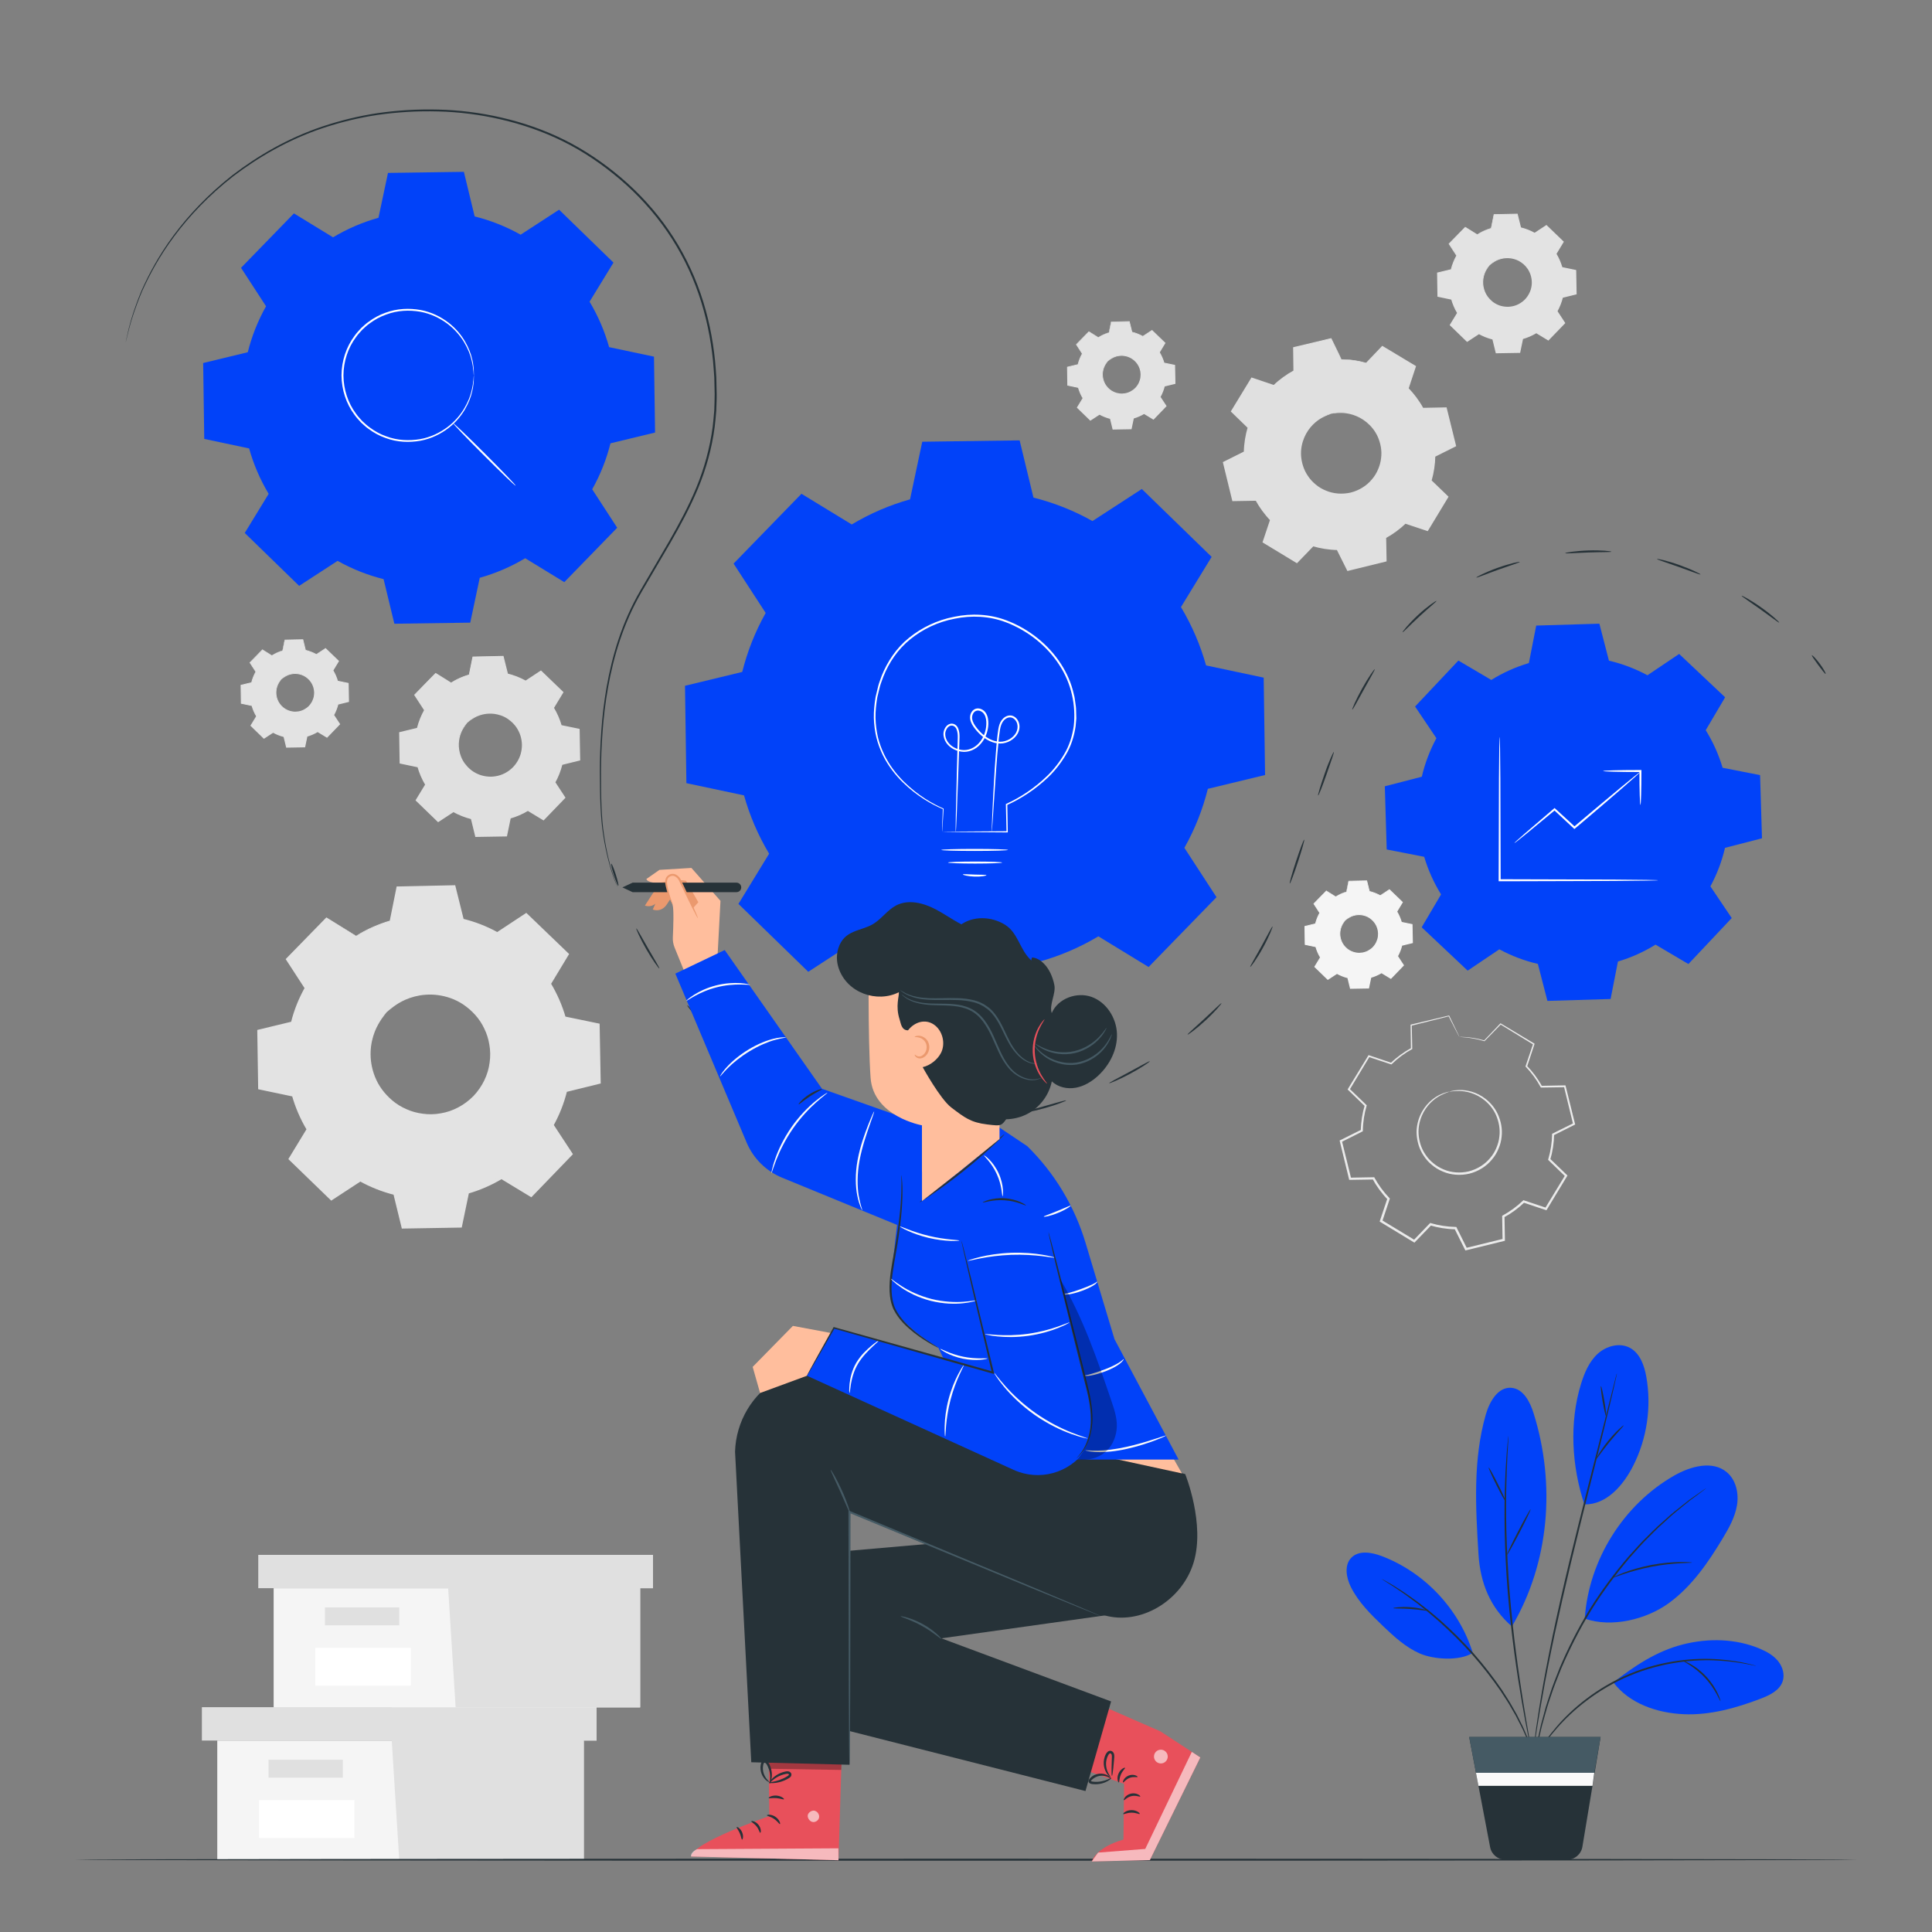 <?xml version="1.0" encoding="utf-8"?>
<!-- Generator: Adobe Illustrator 24.3.0, SVG Export Plug-In . SVG Version: 6.00 Build 0)  -->
<svg version="1.1" xmlns="http://www.w3.org/2000/svg" xmlns:xlink="http://www.w3.org/1999/xlink" x="0px" y="0px"
	 viewBox="0 0 500 500" style="enable-background:new 0 0 500 500;" xml:space="preserve">
<rect x="0" y="0" width="500" height="500" fill="#808080" stroke="none"/>
<g id="Background_Complete">
	<g>
		<g>
			<g>
				<path style="fill:#E0E0E0;" d="M116.76,176.66c1.47-0.89,3.04-1.57,4.66-2.03l0.96-4.62l7.8-0.14l1.12,4.58
					c1.63,0.4,3.23,1.02,4.73,1.86l3.94-2.58l5.61,5.42l-2.44,4.03c0.89,1.47,1.57,3.04,2.03,4.66l4.61,0.96l0.14,7.8l-4.58,1.12
					c-0.4,1.63-1.02,3.23-1.86,4.73l2.58,3.94l-5.42,5.61l-4.03-2.44c-1.47,0.89-3.04,1.57-4.66,2.03l-0.96,4.61l-7.8,0.14
					l-1.12-4.58c-1.63-0.4-3.23-1.02-4.73-1.86l-3.94,2.58l-5.61-5.42l2.44-4.03c-0.89-1.47-1.57-3.04-2.03-4.66l-4.61-0.96
					l-0.14-7.8l4.58-1.12c0.4-1.63,1.02-3.23,1.86-4.73l-2.58-3.94l5.42-5.61L116.76,176.66L116.76,176.66z M120.92,187.05
					c-3.21,3.32-3.12,8.62,0.21,11.83c3.32,3.21,8.62,3.12,11.83-0.21c3.21-3.32,3.12-8.62-0.21-11.83
					C129.42,183.63,124.13,183.72,120.92,187.05z"/>
			</g>
		</g>
		<g>
			<g>
				<g>
					<path style="fill:#E0E0E0;" d="M120.92,187.05c0,0,0.44-0.62,1.56-1.37c1.1-0.73,3.02-1.55,5.46-1.29
						c1.2,0.13,2.51,0.53,3.71,1.32c1.18,0.79,2.3,1.92,3,3.38c0.37,0.72,0.62,1.52,0.76,2.35c0.15,0.83,0.17,1.71,0.05,2.58
						c-0.21,1.75-1.04,3.47-2.32,4.82c-1.31,1.33-3,2.22-4.74,2.49c-0.87,0.16-1.74,0.16-2.58,0.04c-0.84-0.11-1.64-0.34-2.37-0.68
						c-1.49-0.65-2.65-1.72-3.48-2.88c-0.83-1.17-1.27-2.47-1.45-3.66c-0.34-2.43,0.4-4.38,1.1-5.5
						C120.32,187.51,120.92,187.05,120.92,187.05c0.05,0.04-0.5,0.55-1.15,1.7c-0.63,1.13-1.3,3.03-0.92,5.36
						c0.19,1.14,0.63,2.38,1.44,3.48c0.81,1.09,1.93,2.11,3.34,2.71c0.69,0.32,1.46,0.53,2.25,0.63c0.79,0.11,1.62,0.1,2.44-0.05
						c1.64-0.26,3.24-1.1,4.47-2.36c1.21-1.28,2-2.9,2.2-4.55c0.12-0.82,0.11-1.65-0.03-2.44c-0.13-0.79-0.36-1.55-0.71-2.23
						c-0.65-1.39-1.7-2.47-2.82-3.24c-1.13-0.77-2.38-1.16-3.53-1.31c-2.33-0.29-4.21,0.44-5.32,1.11
						C121.45,186.52,120.96,187.09,120.92,187.05z"/>
				</g>
			</g>
		</g>
		<g>
			<g>
				<g>
					<path style="fill:#E0E0E0;" d="M116.76,176.66c0,0.01-0.09-0.04-0.26-0.14c-0.19-0.11-0.44-0.26-0.77-0.45
						c-0.7-0.42-1.72-1.02-3.04-1.79l0.09-0.01c-1.38,1.44-3.19,3.34-5.38,5.64l0.01-0.15c0.79,1.19,1.66,2.51,2.6,3.93l0.05,0.07
						l-0.04,0.08c-0.77,1.39-1.41,2.97-1.83,4.7l-0.02,0.09l-0.09,0.02c-1.43,0.35-2.97,0.74-4.57,1.14l0.13-0.17
						c0.05,2.45,0.1,5.06,0.15,7.8l-0.15-0.18c1.43,0.29,3,0.62,4.62,0.95l0.12,0.02l0.03,0.12c0.43,1.51,1.1,3.11,2.01,4.61
						l0.07,0.11l-0.06,0.11c-0.76,1.25-1.59,2.63-2.44,4.03l-0.03-0.26c1.76,1.7,3.67,3.53,5.62,5.41l-0.28-0.03
						c1.23-0.81,2.57-1.69,3.94-2.59l0.12-0.08l0.12,0.07c1.38,0.77,2.98,1.42,4.68,1.84l0.14,0.03l0.03,0.14
						c0.35,1.43,0.74,3,1.13,4.58l-0.23-0.18c2.47-0.04,5.11-0.09,7.8-0.14l-0.23,0.19c0.3-1.46,0.63-3.03,0.96-4.61l0.03-0.14
						l0.14-0.04c1.54-0.43,3.13-1.11,4.6-2l0,0l0.13-0.07l0.12,0.07c1.35,0.82,2.7,1.64,4.03,2.44l-0.3,0.04
						c1.83-1.9,3.64-3.77,5.42-5.61l-0.03,0.3c-0.87-1.33-1.73-2.64-2.58-3.94l-0.08-0.12l0.07-0.12c0.83-1.48,1.44-3.06,1.84-4.67
						l0.03-0.14l0.14-0.03c1.55-0.38,3.07-0.75,4.58-1.12l-0.17,0.23c-0.04-2.66-0.09-5.26-0.13-7.8l0.18,0.21
						c-1.57-0.33-3.1-0.65-4.61-0.97l-0.13-0.03l-0.04-0.12c-0.47-1.65-1.15-3.21-2-4.61l-0.07-0.11l0.07-0.11
						c0.84-1.38,1.65-2.72,2.45-4.02l0.03,0.25c-1.97-1.91-3.83-3.71-5.6-5.43l0.23,0.02c-1.39,0.9-2.69,1.75-3.95,2.57l-0.09,0.06
						l-0.09-0.05c-1.57-0.88-3.14-1.47-4.68-1.86l-0.09-0.02l-0.02-0.09c-0.4-1.67-0.76-3.16-1.11-4.58l0.14,0.11
						c-3.02,0.04-5.59,0.07-7.8,0.1l0.1-0.09c-0.4,1.84-0.72,3.35-0.99,4.61l-0.01,0.05l-0.04,0.01c-1.65,0.46-2.81,1-3.57,1.37
						c-0.36,0.19-0.64,0.33-0.84,0.44C116.85,176.62,116.76,176.67,116.76,176.66c0-0.01,0.09-0.07,0.26-0.18
						c0.18-0.11,0.45-0.27,0.82-0.47c0.75-0.4,1.9-0.96,3.56-1.45l-0.05,0.06c0.25-1.26,0.56-2.78,0.93-4.62l0.02-0.08l0.09,0
						c2.2-0.05,4.78-0.1,7.8-0.17l0.11,0l0.03,0.11c0.35,1.41,0.72,2.91,1.14,4.57l-0.12-0.12c1.57,0.38,3.17,0.98,4.78,1.86
						l-0.18,0.01c1.25-0.83,2.55-1.68,3.93-2.59l0.12-0.08l0.11,0.1c1.78,1.71,3.64,3.5,5.62,5.41l0.11,0.11l-0.08,0.14
						c-0.79,1.31-1.6,2.65-2.44,4.03l0-0.21c0.87,1.44,1.57,3.02,2.06,4.71l-0.16-0.15c1.51,0.31,3.05,0.63,4.62,0.95l0.17,0.04
						l0,0.18c0.05,2.54,0.1,5.13,0.14,7.8l0,0.18l-0.18,0.04c-1.51,0.37-3.03,0.75-4.58,1.13l0.17-0.17
						c-0.41,1.65-1.03,3.27-1.88,4.79l-0.01-0.24c0.85,1.3,1.71,2.61,2.58,3.94l0.1,0.16l-0.13,0.14c-1.78,1.84-3.59,3.72-5.41,5.61
						l-0.13,0.14l-0.16-0.1c-1.33-0.81-2.68-1.62-4.03-2.44l0.25,0l0,0c-1.51,0.92-3.14,1.6-4.72,2.05l0.17-0.18
						c-0.33,1.58-0.66,3.16-0.96,4.61l-0.04,0.19l-0.19,0c-2.68,0.05-5.33,0.09-7.8,0.13l-0.19,0l-0.04-0.18
						c-0.39-1.58-0.77-3.14-1.12-4.58l0.17,0.17c-1.73-0.43-3.38-1.1-4.79-1.89l0.24-0.01c-1.37,0.89-2.72,1.78-3.94,2.58l-0.15,0.1
						l-0.13-0.12c-1.95-1.88-3.84-3.72-5.6-5.42l-0.12-0.12l0.09-0.15c0.85-1.4,1.69-2.78,2.45-4.02l0,0.21
						c-0.93-1.54-1.61-3.18-2.04-4.72l0.15,0.14c-1.61-0.34-3.18-0.67-4.61-0.97l-0.15-0.03l0-0.15c-0.04-2.74-0.08-5.34-0.12-7.8
						l0-0.14l0.13-0.03c1.61-0.39,3.15-0.76,4.58-1.11l-0.12,0.12c0.44-1.76,1.1-3.36,1.89-4.76l0.01,0.15
						c-0.92-1.42-1.79-2.75-2.57-3.95l-0.05-0.08l0.07-0.07c2.22-2.27,4.05-4.15,5.45-5.58l0.04-0.04l0.05,0.03
						c1.29,0.8,2.28,1.42,2.97,1.85c0.33,0.21,0.58,0.37,0.76,0.48C116.67,176.59,116.76,176.65,116.76,176.66z"/>
				</g>
			</g>
		</g>
	</g>
	<g>
		<g>
			<g>
				<path style="fill:#F5F5F5;" d="M345.67,232.01c0.88-0.53,1.82-0.94,2.79-1.21l0.57-2.76l4.67-0.08l0.67,2.74
					c0.98,0.24,1.93,0.61,2.83,1.11l2.36-1.55l3.36,3.24l-1.46,2.41c0.53,0.88,0.94,1.82,1.21,2.79l2.76,0.57l0.08,4.67l-2.74,0.67
					c-0.24,0.98-0.61,1.93-1.11,2.83l1.55,2.36l-3.24,3.36l-2.41-1.46c-0.88,0.53-1.82,0.94-2.79,1.21l-0.58,2.76l-4.67,0.08
					l-0.67-2.74c-0.98-0.24-1.93-0.61-2.83-1.11l-2.36,1.55l-3.36-3.24l1.46-2.41c-0.53-0.88-0.94-1.82-1.21-2.79l-2.76-0.57
					l-0.08-4.67l2.74-0.67c0.24-0.98,0.61-1.93,1.11-2.83l-1.55-2.36l3.24-3.36L345.67,232.01L345.67,232.01z M348.16,238.23
					c-1.92,1.99-1.87,5.16,0.12,7.08c1.99,1.92,5.16,1.87,7.08-0.12c1.92-1.99,1.87-5.16-0.12-7.08
					C353.25,236.18,350.08,236.24,348.16,238.23z"/>
			</g>
		</g>
		<g>
			<g>
				<g>
					<path style="fill:#F5F5F5;" d="M348.16,238.23c0,0,0.26-0.37,0.93-0.82c0.66-0.44,1.81-0.93,3.27-0.77
						c0.72,0.08,1.5,0.31,2.22,0.79c0.71,0.47,1.38,1.15,1.8,2.02c0.22,0.43,0.37,0.91,0.46,1.41c0.09,0.5,0.1,1.02,0.03,1.54
						c-0.13,1.05-0.62,2.08-1.39,2.89c-0.78,0.8-1.8,1.33-2.84,1.49c-0.52,0.09-1.04,0.1-1.54,0.03c-0.5-0.07-0.98-0.2-1.42-0.41
						c-0.89-0.39-1.59-1.03-2.09-1.72c-0.5-0.7-0.76-1.48-0.87-2.19c-0.21-1.45,0.24-2.62,0.66-3.29
						C347.8,238.5,348.16,238.23,348.16,238.23c0.03,0.02-0.3,0.33-0.69,1.02c-0.38,0.68-0.78,1.82-0.55,3.21
						c0.11,0.68,0.38,1.42,0.86,2.08c0.48,0.65,1.15,1.26,2,1.62c0.42,0.19,0.87,0.32,1.35,0.38c0.47,0.07,0.97,0.06,1.46-0.03
						c0.98-0.16,1.94-0.66,2.68-1.41c0.73-0.77,1.19-1.74,1.32-2.73c0.07-0.49,0.06-0.99-0.02-1.46c-0.08-0.47-0.22-0.93-0.42-1.33
						c-0.39-0.83-1.02-1.48-1.69-1.94c-0.68-0.46-1.42-0.7-2.11-0.79c-1.4-0.17-2.52,0.26-3.18,0.67
						C348.48,237.92,348.18,238.26,348.16,238.23z"/>
				</g>
			</g>
		</g>
		<g>
			<g>
				<g>
					<path style="fill:#F5F5F5;" d="M345.67,232.01c0,0-0.05-0.02-0.16-0.08c-0.11-0.07-0.27-0.15-0.46-0.27
						c-0.42-0.25-1.03-0.61-1.82-1.07l0.06-0.01c-0.83,0.86-1.91,2-3.22,3.38l0.01-0.09c0.47,0.71,1,1.51,1.56,2.35l0.03,0.04
						l-0.02,0.04c-0.46,0.83-0.84,1.78-1.1,2.81l-0.01,0.06l-0.06,0.01c-0.85,0.21-1.78,0.44-2.74,0.68l0.08-0.1
						c0.03,1.47,0.06,3.03,0.09,4.67l-0.09-0.11c0.86,0.18,1.8,0.37,2.76,0.57l0.07,0.01l0.02,0.07c0.26,0.9,0.66,1.86,1.2,2.76
						l0.04,0.06l-0.04,0.06c-0.45,0.75-0.95,1.57-1.46,2.41l-0.02-0.16c1.06,1.02,2.19,2.11,3.36,3.24l-0.17-0.02
						c0.73-0.48,1.54-1.01,2.36-1.55l0.07-0.05l0.07,0.04c0.82,0.46,1.79,0.85,2.8,1.1l0.08,0.02l0.02,0.08
						c0.21,0.86,0.44,1.79,0.67,2.74l-0.14-0.11c1.48-0.03,3.06-0.05,4.67-0.08l-0.14,0.11c0.18-0.87,0.38-1.81,0.57-2.76l0.02-0.09
						l0.08-0.02c0.92-0.26,1.87-0.66,2.75-1.2l0,0l0.08-0.04l0.07,0.04c0.81,0.49,1.61,0.98,2.41,1.46l-0.18,0.02
						c1.1-1.13,2.18-2.25,3.24-3.36l-0.02,0.18c-0.52-0.79-1.04-1.58-1.54-2.36l-0.05-0.07l0.04-0.07c0.5-0.89,0.86-1.83,1.1-2.8
						l0.02-0.08l0.08-0.02c0.93-0.23,1.84-0.45,2.74-0.67l-0.1,0.14c-0.03-1.59-0.05-3.15-0.08-4.67l0.11,0.13
						c-0.94-0.2-1.86-0.39-2.76-0.58l-0.08-0.02l-0.02-0.07c-0.28-0.99-0.69-1.92-1.2-2.76l-0.04-0.06l0.04-0.06
						c0.5-0.83,0.99-1.63,1.47-2.41l0.02,0.15c-1.18-1.14-2.29-2.22-3.35-3.25l0.14,0.01c-0.83,0.54-1.61,1.05-2.36,1.54l-0.05,0.03
						l-0.05-0.03c-0.94-0.53-1.88-0.88-2.8-1.11l-0.06-0.01l-0.01-0.06c-0.24-1-0.46-1.89-0.66-2.74l0.08,0.06
						c-1.81,0.02-3.35,0.04-4.67,0.06l0.06-0.05c-0.24,1.1-0.43,2.01-0.59,2.76l-0.01,0.03l-0.03,0.01
						c-0.99,0.28-1.68,0.6-2.13,0.82c-0.22,0.11-0.38,0.2-0.5,0.26C345.73,231.99,345.67,232.02,345.67,232.01
						c0,0,0.05-0.04,0.16-0.11c0.11-0.07,0.27-0.16,0.49-0.28c0.45-0.24,1.14-0.58,2.13-0.87l-0.03,0.03
						c0.15-0.75,0.33-1.66,0.56-2.77l0.01-0.05l0.05,0c1.32-0.03,2.86-0.06,4.67-0.1l0.07,0l0.02,0.07
						c0.21,0.85,0.43,1.74,0.68,2.74l-0.07-0.07c0.94,0.23,1.9,0.59,2.86,1.12l-0.11,0c0.75-0.49,1.53-1.01,2.36-1.55l0.07-0.05
						l0.06,0.06c1.06,1.02,2.18,2.1,3.36,3.24l0.07,0.07l-0.05,0.08c-0.47,0.78-0.96,1.59-1.46,2.41l0-0.13
						c0.52,0.86,0.94,1.81,1.23,2.82l-0.1-0.09c0.9,0.19,1.83,0.38,2.76,0.57l0.1,0.02l0,0.11c0.03,1.52,0.06,3.07,0.09,4.67l0,0.11
						l-0.11,0.03c-0.9,0.22-1.81,0.45-2.74,0.67l0.1-0.1c-0.24,0.99-0.62,1.96-1.13,2.87l-0.01-0.15c0.51,0.78,1.03,1.56,1.55,2.36
						l0.06,0.09l-0.08,0.08c-1.07,1.1-2.15,2.22-3.24,3.36l-0.08,0.08l-0.1-0.06c-0.8-0.48-1.6-0.97-2.41-1.46l0.15,0l0,0
						c-0.91,0.55-1.88,0.96-2.82,1.23l0.1-0.11c-0.2,0.95-0.39,1.89-0.58,2.76l-0.02,0.11l-0.11,0c-1.61,0.03-3.19,0.05-4.67,0.08
						l-0.11,0l-0.03-0.11c-0.23-0.95-0.46-1.88-0.67-2.74l0.1,0.1c-1.04-0.26-2.02-0.66-2.86-1.13l0.14-0.01
						c-0.82,0.53-1.63,1.06-2.36,1.54l-0.09,0.06l-0.08-0.07c-1.16-1.13-2.3-2.23-3.35-3.25l-0.07-0.07l0.05-0.09
						c0.51-0.84,1.01-1.66,1.47-2.41l0,0.13c-0.56-0.92-0.96-1.9-1.22-2.82l0.09,0.08c-0.97-0.2-1.91-0.4-2.76-0.58l-0.09-0.02
						l0-0.09c-0.02-1.64-0.05-3.2-0.07-4.67l0-0.08l0.08-0.02c0.96-0.23,1.89-0.46,2.74-0.66l-0.07,0.07
						c0.26-1.05,0.66-2.01,1.13-2.85l0,0.09c-0.55-0.85-1.07-1.65-1.54-2.37l-0.03-0.05l0.04-0.04c1.33-1.36,2.43-2.48,3.26-3.34
						l0.03-0.03l0.03,0.02c0.77,0.48,1.36,0.85,1.78,1.11c0.19,0.12,0.34,0.22,0.46,0.29C345.62,231.97,345.67,232.01,345.67,232.01
						z"/>
				</g>
			</g>
		</g>
	</g>
	<g>
		<g>
			<g>
				<path style="fill:#E3E3E3;" d="M382.32,60.65c1.14-0.69,2.35-1.21,3.59-1.56l0.74-3.56l6.01-0.11l0.86,3.53
					c1.26,0.31,2.49,0.79,3.65,1.43l3.04-1.99l4.32,4.17l-1.88,3.1c0.69,1.14,1.21,2.35,1.56,3.59l3.56,0.74l0.11,6.01l-3.53,0.86
					c-0.31,1.26-0.79,2.49-1.43,3.65l1.99,3.04l-4.17,4.32l-3.1-1.88c-1.14,0.69-2.35,1.21-3.59,1.56l-0.74,3.56l-6.01,0.11
					l-0.86-3.53c-1.26-0.31-2.49-0.79-3.65-1.43l-3.04,1.99l-4.32-4.17l1.88-3.1c-0.69-1.14-1.21-2.35-1.56-3.59l-3.56-0.74
					l-0.11-6.01l3.53-0.87c0.31-1.26,0.79-2.49,1.43-3.65l-1.99-3.04l4.17-4.32L382.32,60.65L382.32,60.65z M385.52,68.65
					c-2.47,2.56-2.4,6.64,0.16,9.12c2.56,2.47,6.64,2.4,9.12-0.16c2.47-2.56,2.4-6.64-0.16-9.12
					C392.08,66.02,388,66.09,385.52,68.65z"/>
			</g>
		</g>
		<g>
			<g>
				<g>
					<path style="fill:#E3E3E3;" d="M385.52,68.65c0,0,0.34-0.48,1.2-1.05c0.85-0.56,2.33-1.19,4.21-0.99
						c0.92,0.1,1.94,0.41,2.86,1.02c0.91,0.61,1.77,1.48,2.31,2.6c0.28,0.55,0.48,1.17,0.59,1.81c0.12,0.64,0.13,1.31,0.04,1.98
						c-0.16,1.35-0.8,2.67-1.79,3.72c-1.01,1.03-2.31,1.71-3.65,1.92c-0.67,0.12-1.34,0.13-1.99,0.03
						c-0.65-0.08-1.27-0.26-1.83-0.52c-1.15-0.5-2.04-1.33-2.68-2.22c-0.64-0.9-0.98-1.9-1.12-2.82c-0.26-1.87,0.31-3.37,0.85-4.24
						C385.06,69.01,385.52,68.65,385.52,68.65c0.03,0.03-0.39,0.42-0.89,1.31c-0.49,0.87-1,2.34-0.71,4.13
						c0.15,0.88,0.48,1.83,1.11,2.68c0.62,0.84,1.48,1.62,2.57,2.09c0.54,0.25,1.13,0.41,1.74,0.48c0.61,0.09,1.25,0.08,1.88-0.04
						c1.27-0.2,2.49-0.85,3.45-1.82c0.93-0.99,1.54-2.24,1.7-3.51c0.09-0.63,0.08-1.27-0.03-1.88c-0.1-0.61-0.28-1.19-0.54-1.72
						c-0.5-1.07-1.31-1.91-2.17-2.5c-0.87-0.59-1.83-0.9-2.72-1.01c-1.8-0.22-3.25,0.34-4.1,0.86
						C385.93,68.25,385.55,68.69,385.52,68.65z"/>
				</g>
			</g>
		</g>
		<g>
			<g>
				<g>
					<path style="fill:#E3E3E3;" d="M382.32,60.65c0,0.01-0.07-0.03-0.2-0.11c-0.15-0.08-0.34-0.2-0.6-0.34
						c-0.54-0.32-1.32-0.78-2.34-1.38l0.07-0.01c-1.06,1.11-2.46,2.58-4.15,4.35l0.01-0.12c0.61,0.92,1.28,1.94,2,3.03l0.04,0.05
						l-0.03,0.06c-0.59,1.07-1.09,2.29-1.41,3.62l-0.02,0.07l-0.07,0.02c-1.1,0.27-2.29,0.57-3.53,0.88l0.1-0.13
						c0.04,1.89,0.08,3.9,0.12,6.01l-0.12-0.14c1.1,0.23,2.31,0.48,3.56,0.73l0.09,0.02l0.03,0.09c0.33,1.16,0.85,2.39,1.55,3.55
						l0.05,0.08l-0.05,0.08c-0.58,0.96-1.22,2.03-1.88,3.11l-0.03-0.2c1.36,1.31,2.83,2.72,4.33,4.17l-0.21-0.02
						c0.95-0.62,1.98-1.3,3.04-1.99l0.09-0.06l0.09,0.05c1.06,0.59,2.3,1.1,3.6,1.41l0.1,0.03l0.03,0.11
						c0.27,1.11,0.57,2.31,0.87,3.53l-0.18-0.14c1.9-0.03,3.94-0.07,6.01-0.11l-0.18,0.15c0.23-1.12,0.49-2.34,0.74-3.56l0.02-0.11
						l0.11-0.03c1.18-0.33,2.41-0.85,3.55-1.54l0,0l0.1-0.06l0.09,0.06c1.04,0.63,2.08,1.26,3.1,1.88l-0.23,0.03
						c1.41-1.46,2.8-2.9,4.18-4.32l-0.02,0.23c-0.67-1.02-1.33-2.04-1.99-3.04l-0.06-0.09l0.05-0.1c0.64-1.14,1.11-2.36,1.42-3.6
						l0.03-0.11l0.11-0.03c1.19-0.29,2.37-0.58,3.53-0.86l-0.13,0.17c-0.03-2.05-0.07-4.06-0.1-6.01l0.14,0.16
						c-1.21-0.25-2.39-0.5-3.56-0.74l-0.1-0.02l-0.03-0.1c-0.36-1.27-0.89-2.47-1.54-3.56l-0.05-0.08l0.05-0.08
						c0.65-1.06,1.27-2.09,1.89-3.1l0.02,0.19c-1.52-1.47-2.95-2.86-4.32-4.18l0.18,0.02c-1.07,0.7-2.07,1.35-3.04,1.98l-0.07,0.04
						l-0.07-0.04c-1.21-0.68-2.42-1.13-3.61-1.43l-0.07-0.02l-0.02-0.07c-0.31-1.28-0.59-2.44-0.85-3.53l0.11,0.08
						c-2.33,0.03-4.31,0.06-6.01,0.08l0.08-0.07c-0.3,1.42-0.55,2.58-0.76,3.55l-0.01,0.04l-0.03,0.01
						c-1.27,0.35-2.17,0.77-2.75,1.06c-0.28,0.15-0.49,0.26-0.65,0.34C382.39,60.62,382.32,60.65,382.32,60.65
						c0,0,0.07-0.05,0.2-0.14c0.14-0.08,0.35-0.21,0.63-0.37c0.57-0.31,1.47-0.74,2.74-1.12l-0.04,0.04
						c0.2-0.97,0.43-2.14,0.72-3.56l0.01-0.06l0.07,0c1.7-0.04,3.68-0.08,6.01-0.13l0.09,0l0.02,0.09c0.27,1.09,0.56,2.24,0.88,3.53
						l-0.09-0.09c1.21,0.29,2.45,0.75,3.68,1.44l-0.14,0c0.97-0.64,1.97-1.3,3.03-2l0.09-0.06l0.08,0.08
						c1.37,1.32,2.81,2.7,4.33,4.17l0.09,0.09l-0.06,0.11c-0.61,1.01-1.23,2.04-1.88,3.11l0-0.17c0.67,1.11,1.21,2.33,1.58,3.63
						l-0.13-0.12c1.16,0.24,2.35,0.49,3.56,0.74l0.13,0.03l0,0.14c0.04,1.95,0.07,3.96,0.11,6.01l0,0.14l-0.14,0.03
						c-1.16,0.29-2.33,0.57-3.53,0.87l0.13-0.13c-0.31,1.27-0.8,2.52-1.45,3.69l-0.01-0.19c0.66,1,1.32,2.01,1.99,3.04l0.08,0.12
						l-0.1,0.11c-1.37,1.42-2.76,2.86-4.17,4.32l-0.1,0.11l-0.13-0.08c-1.03-0.62-2.06-1.25-3.1-1.88l0.19,0l0,0
						c-1.17,0.71-2.42,1.24-3.64,1.58l0.13-0.14c-0.25,1.22-0.51,2.43-0.74,3.56l-0.03,0.14l-0.15,0c-2.07,0.04-4.11,0.07-6.01,0.1
						l-0.14,0l-0.03-0.14c-0.3-1.22-0.59-2.42-0.86-3.53l0.13,0.13c-1.34-0.33-2.6-0.85-3.69-1.45l0.18-0.01
						c-1.05,0.69-2.09,1.37-3.04,1.99l-0.12,0.08l-0.1-0.1c-1.5-1.45-2.96-2.87-4.32-4.18l-0.09-0.09l0.07-0.11
						c0.66-1.08,1.3-2.14,1.89-3.1l0,0.16c-0.72-1.19-1.24-2.45-1.57-3.63l0.12,0.11c-1.24-0.26-2.45-0.52-3.56-0.75l-0.11-0.02
						l0-0.12c-0.03-2.11-0.06-4.12-0.09-6.01l0-0.11l0.1-0.02c1.24-0.3,2.43-0.59,3.53-0.85l-0.09,0.09
						c0.34-1.36,0.85-2.59,1.46-3.67l0,0.11c-0.71-1.1-1.38-2.12-1.98-3.05l-0.04-0.06l0.05-0.05c1.71-1.75,3.12-3.2,4.2-4.3
						l0.03-0.03l0.04,0.02c0.99,0.62,1.76,1.09,2.29,1.42c0.25,0.16,0.44,0.28,0.59,0.37C382.25,60.6,382.32,60.64,382.32,60.65z"/>
				</g>
			</g>
		</g>
	</g>
	<g>
		<g>
			<g>
				<path style="fill:#E3E3E3;" d="M284.22,87.28c0.88-0.53,1.82-0.94,2.79-1.21l0.57-2.76l4.67-0.08l0.67,2.74
					c0.98,0.24,1.93,0.61,2.83,1.11l2.36-1.55l3.36,3.24l-1.46,2.41c0.53,0.88,0.94,1.82,1.21,2.79l2.76,0.57l0.08,4.67l-2.74,0.67
					c-0.24,0.98-0.61,1.93-1.11,2.83l1.55,2.36l-3.24,3.36l-2.41-1.46c-0.88,0.53-1.82,0.94-2.79,1.21l-0.57,2.76l-4.67,0.08
					l-0.67-2.74c-0.98-0.24-1.93-0.61-2.83-1.11l-2.36,1.55l-3.36-3.24l1.46-2.41c-0.53-0.88-0.94-1.82-1.21-2.79l-2.76-0.57
					l-0.08-4.67l2.74-0.67c0.24-0.98,0.61-1.93,1.11-2.83l-1.55-2.36l3.24-3.36L284.22,87.28L284.22,87.28z M286.71,93.5
					c-1.92,1.99-1.87,5.16,0.12,7.08c1.99,1.92,5.16,1.87,7.08-0.12c1.92-1.99,1.87-5.16-0.12-7.08
					C291.8,91.45,288.63,91.51,286.71,93.5z"/>
			</g>
		</g>
		<g>
			<g>
				<g>
					<path style="fill:#E3E3E3;" d="M286.71,93.5c0,0,0.26-0.37,0.93-0.82c0.66-0.44,1.81-0.93,3.27-0.77
						c0.72,0.08,1.5,0.31,2.22,0.79c0.71,0.47,1.38,1.15,1.8,2.02c0.22,0.43,0.37,0.91,0.46,1.41c0.09,0.5,0.1,1.02,0.03,1.54
						c-0.13,1.05-0.62,2.08-1.39,2.89c-0.78,0.8-1.8,1.33-2.84,1.49c-0.52,0.09-1.04,0.1-1.54,0.03c-0.5-0.07-0.98-0.2-1.42-0.41
						c-0.89-0.39-1.59-1.03-2.09-1.72c-0.5-0.7-0.76-1.48-0.87-2.19c-0.2-1.45,0.24-2.62,0.66-3.29
						C286.35,93.77,286.71,93.5,286.71,93.5c0.03,0.02-0.3,0.33-0.69,1.02c-0.38,0.68-0.78,1.82-0.55,3.21
						c0.11,0.68,0.38,1.42,0.86,2.08c0.48,0.65,1.15,1.26,2,1.62c0.42,0.19,0.87,0.32,1.35,0.38c0.47,0.07,0.97,0.06,1.46-0.03
						c0.98-0.16,1.94-0.66,2.68-1.41c0.73-0.77,1.19-1.74,1.32-2.73c0.07-0.49,0.06-0.99-0.02-1.46c-0.08-0.47-0.22-0.93-0.42-1.33
						c-0.39-0.83-1.02-1.48-1.69-1.94c-0.68-0.46-1.42-0.7-2.11-0.79c-1.4-0.17-2.52,0.26-3.18,0.67
						C287.03,93.19,286.74,93.53,286.71,93.5z"/>
				</g>
			</g>
		</g>
		<g>
			<g>
				<g>
					<path style="fill:#E3E3E3;" d="M284.22,87.28c0,0-0.05-0.02-0.16-0.08c-0.11-0.07-0.27-0.15-0.46-0.27
						c-0.42-0.25-1.03-0.61-1.82-1.07l0.06-0.01c-0.83,0.86-1.91,2-3.22,3.38l0.01-0.09c0.47,0.71,1,1.51,1.56,2.35l0.03,0.04
						l-0.02,0.04c-0.46,0.83-0.84,1.78-1.1,2.81l-0.01,0.06l-0.06,0.01c-0.85,0.21-1.78,0.44-2.74,0.68l0.08-0.1
						c0.03,1.47,0.06,3.03,0.09,4.67l-0.09-0.11c0.86,0.18,1.8,0.37,2.76,0.57l0.07,0.01l0.02,0.07c0.26,0.9,0.66,1.86,1.2,2.76
						l0.04,0.06l-0.04,0.06c-0.45,0.75-0.95,1.57-1.46,2.41l-0.02-0.16c1.06,1.02,2.19,2.11,3.36,3.24l-0.17-0.02
						c0.73-0.48,1.54-1.01,2.36-1.55l0.07-0.05l0.07,0.04c0.82,0.46,1.79,0.85,2.8,1.1l0.08,0.02l0.02,0.08
						c0.21,0.86,0.44,1.79,0.67,2.74l-0.14-0.11c1.48-0.03,3.06-0.06,4.67-0.08l-0.14,0.11c0.18-0.87,0.38-1.81,0.57-2.76l0.02-0.09
						l0.08-0.02c0.92-0.26,1.87-0.66,2.75-1.2l0,0l0.08-0.04l0.07,0.04c0.81,0.49,1.61,0.98,2.41,1.46l-0.18,0.02
						c1.1-1.13,2.18-2.25,3.24-3.36l-0.02,0.18c-0.52-0.79-1.04-1.58-1.54-2.36l-0.05-0.07l0.04-0.07c0.5-0.89,0.86-1.83,1.1-2.8
						l0.02-0.08l0.08-0.02c0.93-0.23,1.84-0.45,2.74-0.67l-0.1,0.14c-0.03-1.59-0.05-3.15-0.08-4.67l0.11,0.13
						c-0.94-0.2-1.86-0.39-2.76-0.58l-0.08-0.02l-0.02-0.07c-0.28-0.99-0.69-1.92-1.2-2.76l-0.04-0.06l0.04-0.06
						c0.5-0.83,0.99-1.63,1.47-2.41l0.02,0.15c-1.18-1.14-2.29-2.22-3.35-3.25l0.14,0.01c-0.83,0.54-1.61,1.05-2.36,1.54l-0.05,0.03
						l-0.05-0.03c-0.94-0.53-1.88-0.88-2.8-1.11l-0.06-0.01l-0.01-0.06c-0.24-1-0.46-1.89-0.66-2.74l0.08,0.06
						c-1.81,0.02-3.35,0.04-4.67,0.06l0.06-0.05c-0.24,1.1-0.43,2.01-0.59,2.76l-0.01,0.03l-0.03,0.01
						c-0.99,0.28-1.68,0.6-2.13,0.82c-0.22,0.11-0.38,0.2-0.5,0.26C284.28,87.26,284.22,87.29,284.22,87.28c0,0,0.05-0.04,0.16-0.11
						c0.11-0.07,0.27-0.16,0.49-0.28c0.45-0.24,1.14-0.58,2.13-0.87l-0.03,0.03c0.15-0.75,0.33-1.66,0.56-2.77l0.01-0.05l0.05,0
						c1.32-0.03,2.86-0.06,4.67-0.1l0.07,0l0.02,0.07c0.21,0.85,0.43,1.74,0.68,2.74l-0.07-0.07c0.94,0.23,1.9,0.59,2.86,1.12
						l-0.11,0c0.75-0.49,1.53-1.01,2.36-1.55l0.07-0.05l0.06,0.06c1.06,1.02,2.18,2.1,3.36,3.24l0.07,0.07l-0.05,0.08
						c-0.47,0.78-0.96,1.59-1.46,2.41l0-0.13c0.52,0.86,0.94,1.81,1.23,2.82l-0.1-0.09c0.9,0.19,1.83,0.38,2.76,0.57l0.1,0.02
						l0,0.11c0.03,1.52,0.06,3.07,0.09,4.67l0,0.11l-0.11,0.03c-0.9,0.22-1.81,0.45-2.74,0.67l0.1-0.1
						c-0.24,0.99-0.62,1.96-1.13,2.87l-0.01-0.15c0.51,0.78,1.03,1.56,1.55,2.36l0.06,0.09l-0.08,0.08
						c-1.07,1.1-2.15,2.22-3.24,3.36l-0.08,0.08l-0.1-0.06c-0.8-0.48-1.6-0.97-2.41-1.46l0.15,0l0,0c-0.91,0.55-1.88,0.96-2.82,1.23
						l0.1-0.11c-0.2,0.95-0.39,1.89-0.58,2.76l-0.02,0.11l-0.11,0c-1.61,0.03-3.19,0.05-4.67,0.08l-0.11,0l-0.03-0.11
						c-0.23-0.95-0.46-1.88-0.67-2.74l0.1,0.1c-1.04-0.26-2.02-0.66-2.86-1.13l0.14-0.01c-0.82,0.53-1.63,1.06-2.36,1.54l-0.09,0.06
						l-0.08-0.07c-1.16-1.13-2.3-2.23-3.35-3.25l-0.07-0.07l0.05-0.09c0.51-0.84,1.01-1.66,1.47-2.41l0,0.13
						c-0.56-0.92-0.96-1.9-1.22-2.82l0.09,0.08c-0.97-0.2-1.91-0.4-2.76-0.58l-0.09-0.02l0-0.09c-0.02-1.64-0.05-3.2-0.07-4.67
						l0-0.08l0.08-0.02c0.96-0.23,1.89-0.46,2.74-0.66l-0.07,0.07c0.26-1.05,0.66-2.01,1.13-2.85l0,0.09
						c-0.55-0.85-1.07-1.65-1.54-2.37l-0.03-0.05l0.04-0.04c1.33-1.36,2.43-2.48,3.26-3.34l0.03-0.03l0.03,0.02
						c0.77,0.48,1.36,0.85,1.78,1.11c0.19,0.12,0.34,0.22,0.46,0.29C284.17,87.24,284.22,87.28,284.22,87.28z"/>
				</g>
			</g>
		</g>
	</g>
	<g>
		<g>
			<g>
				<path style="fill:#E3E3E3;" d="M70.34,169.6c0.88-0.53,1.82-0.94,2.79-1.21l0.57-2.76l4.67-0.08l0.67,2.74
					c0.98,0.24,1.93,0.61,2.83,1.11l2.36-1.55l3.36,3.24l-1.46,2.41c0.53,0.88,0.94,1.82,1.21,2.79l2.76,0.57l0.08,4.67l-2.74,0.67
					c-0.24,0.98-0.61,1.93-1.11,2.83l1.55,2.36l-3.24,3.36l-2.41-1.46c-0.88,0.53-1.82,0.94-2.79,1.21l-0.57,2.76l-4.67,0.08
					l-0.67-2.74c-0.98-0.24-1.93-0.61-2.83-1.11l-2.36,1.55l-3.36-3.24l1.46-2.41c-0.53-0.88-0.94-1.82-1.21-2.79l-2.76-0.57
					l-0.08-4.67l2.74-0.67c0.24-0.98,0.61-1.93,1.11-2.83l-1.55-2.36l3.24-3.36L70.34,169.6L70.34,169.6z M72.82,175.82
					c-1.92,1.99-1.87,5.16,0.12,7.08c1.99,1.92,5.16,1.87,7.08-0.12c1.92-1.99,1.87-5.16-0.12-7.08
					C77.92,173.77,74.74,173.83,72.82,175.82z"/>
			</g>
		</g>
		<g>
			<g>
				<g>
					<path style="fill:#E3E3E3;" d="M72.82,175.82c0,0,0.26-0.37,0.93-0.82c0.66-0.44,1.81-0.93,3.27-0.77
						c0.72,0.08,1.5,0.31,2.22,0.79c0.71,0.47,1.38,1.15,1.8,2.02c0.22,0.43,0.37,0.91,0.46,1.41c0.09,0.5,0.1,1.02,0.03,1.54
						c-0.13,1.05-0.62,2.08-1.39,2.89c-0.78,0.8-1.8,1.33-2.84,1.49c-0.52,0.09-1.04,0.1-1.54,0.03c-0.5-0.07-0.98-0.2-1.42-0.41
						c-0.89-0.39-1.59-1.03-2.09-1.72c-0.5-0.7-0.76-1.48-0.87-2.19c-0.21-1.45,0.24-2.62,0.66-3.29
						C72.46,176.09,72.82,175.82,72.82,175.82c0.03,0.02-0.3,0.33-0.69,1.02c-0.38,0.68-0.78,1.82-0.55,3.21
						c0.11,0.68,0.38,1.42,0.86,2.08c0.48,0.65,1.15,1.26,2,1.62c0.42,0.19,0.87,0.32,1.35,0.38c0.47,0.07,0.97,0.06,1.46-0.03
						c0.98-0.16,1.94-0.66,2.68-1.41c0.73-0.77,1.19-1.74,1.32-2.73c0.07-0.49,0.06-0.99-0.02-1.46c-0.08-0.47-0.22-0.93-0.42-1.33
						c-0.39-0.83-1.02-1.48-1.69-1.94c-0.68-0.46-1.42-0.7-2.11-0.79c-1.4-0.17-2.52,0.26-3.18,0.67
						C73.14,175.51,72.85,175.85,72.82,175.82z"/>
				</g>
			</g>
		</g>
		<g>
			<g>
				<g>
					<path style="fill:#E3E3E3;" d="M70.34,169.6c0,0-0.05-0.02-0.16-0.08c-0.11-0.07-0.27-0.15-0.46-0.27
						c-0.42-0.25-1.03-0.61-1.82-1.07l0.06-0.01c-0.83,0.86-1.91,2-3.22,3.38l0.01-0.09c0.47,0.71,1,1.51,1.56,2.35l0.03,0.04
						l-0.02,0.04c-0.46,0.83-0.84,1.78-1.1,2.81l-0.01,0.06l-0.06,0.01c-0.85,0.21-1.78,0.44-2.74,0.68l0.08-0.1
						c0.03,1.47,0.06,3.03,0.09,4.67l-0.09-0.11c0.86,0.18,1.8,0.37,2.76,0.57l0.07,0.01l0.02,0.07c0.26,0.9,0.66,1.86,1.2,2.76
						l0.04,0.06l-0.04,0.06c-0.45,0.75-0.95,1.57-1.46,2.41l-0.02-0.16c1.06,1.02,2.19,2.11,3.36,3.24l-0.17-0.02
						c0.73-0.48,1.54-1.01,2.36-1.55l0.07-0.05l0.07,0.04c0.82,0.46,1.79,0.85,2.8,1.1l0.08,0.02l0.02,0.08
						c0.21,0.86,0.44,1.79,0.67,2.74l-0.14-0.11c1.48-0.03,3.06-0.06,4.67-0.08l-0.14,0.11c0.18-0.87,0.38-1.81,0.57-2.76l0.02-0.09
						l0.08-0.02c0.92-0.26,1.87-0.66,2.75-1.2l0,0l0.08-0.04l0.07,0.04c0.81,0.49,1.61,0.98,2.41,1.46l-0.18,0.02
						c1.1-1.13,2.18-2.25,3.24-3.36l-0.02,0.18c-0.52-0.79-1.04-1.58-1.54-2.36l-0.05-0.07l0.04-0.07c0.5-0.89,0.86-1.83,1.1-2.8
						l0.02-0.08l0.08-0.02c0.93-0.23,1.84-0.45,2.74-0.67l-0.1,0.14c-0.03-1.59-0.05-3.15-0.08-4.67l0.11,0.13
						c-0.94-0.2-1.86-0.39-2.76-0.58l-0.08-0.02l-0.02-0.07c-0.28-0.99-0.69-1.92-1.2-2.76l-0.04-0.06l0.04-0.06
						c0.5-0.83,0.99-1.63,1.47-2.41l0.02,0.15c-1.18-1.14-2.29-2.22-3.35-3.25l0.14,0.01c-0.83,0.54-1.61,1.05-2.36,1.54l-0.05,0.03
						l-0.05-0.03c-0.94-0.53-1.88-0.88-2.8-1.11l-0.06-0.01l-0.01-0.06c-0.24-1-0.46-1.89-0.66-2.74l0.08,0.06
						c-1.81,0.02-3.35,0.04-4.67,0.06l0.06-0.05c-0.24,1.1-0.43,2.01-0.59,2.76l-0.01,0.03l-0.03,0.01
						c-0.99,0.28-1.68,0.6-2.13,0.82c-0.22,0.11-0.38,0.2-0.5,0.26C70.39,169.58,70.34,169.61,70.34,169.6c0,0,0.05-0.04,0.16-0.11
						c0.11-0.07,0.27-0.16,0.49-0.28c0.45-0.24,1.14-0.58,2.13-0.87l-0.03,0.03c0.15-0.75,0.33-1.66,0.56-2.77l0.01-0.05l0.05,0
						c1.32-0.03,2.86-0.06,4.67-0.1l0.07,0l0.02,0.07c0.21,0.85,0.43,1.74,0.68,2.74l-0.07-0.07c0.94,0.23,1.9,0.59,2.86,1.12
						l-0.11,0c0.75-0.49,1.53-1.01,2.36-1.55l0.07-0.05l0.06,0.06c1.06,1.02,2.18,2.1,3.36,3.24l0.07,0.07l-0.05,0.08
						c-0.47,0.78-0.96,1.59-1.46,2.41l0-0.13c0.52,0.86,0.94,1.81,1.23,2.82l-0.1-0.09c0.9,0.19,1.83,0.38,2.76,0.57l0.1,0.02
						l0,0.11c0.03,1.52,0.06,3.07,0.09,4.67l0,0.11l-0.11,0.03c-0.9,0.22-1.81,0.45-2.74,0.67l0.1-0.1
						c-0.24,0.99-0.62,1.96-1.13,2.87l-0.01-0.15c0.51,0.78,1.03,1.56,1.55,2.36l0.06,0.09l-0.08,0.08
						c-1.07,1.1-2.15,2.22-3.24,3.36l-0.08,0.08l-0.1-0.06c-0.8-0.48-1.6-0.97-2.41-1.46l0.15,0l0,0c-0.91,0.55-1.88,0.96-2.82,1.23
						l0.1-0.11c-0.2,0.95-0.39,1.89-0.58,2.76l-0.02,0.11l-0.11,0c-1.61,0.03-3.19,0.05-4.67,0.08l-0.11,0l-0.03-0.11
						c-0.23-0.95-0.46-1.88-0.67-2.74l0.1,0.1c-1.04-0.26-2.02-0.66-2.86-1.13l0.14-0.01c-0.82,0.54-1.63,1.06-2.36,1.54l-0.09,0.06
						l-0.08-0.07c-1.16-1.13-2.3-2.23-3.35-3.25l-0.07-0.07l0.05-0.09c0.51-0.84,1.01-1.66,1.47-2.41l0,0.13
						c-0.56-0.92-0.96-1.9-1.22-2.82l0.09,0.08c-0.97-0.2-1.91-0.4-2.76-0.58l-0.09-0.02l0-0.09c-0.02-1.64-0.05-3.2-0.07-4.67
						l0-0.08l0.08-0.02c0.96-0.23,1.89-0.46,2.74-0.66l-0.07,0.07c0.26-1.05,0.66-2.01,1.13-2.85l0,0.09
						c-0.55-0.85-1.07-1.65-1.54-2.37l-0.03-0.05l0.04-0.04c1.33-1.36,2.43-2.48,3.26-3.34l0.03-0.03l0.03,0.02
						c0.77,0.48,1.36,0.85,1.78,1.11c0.19,0.12,0.34,0.22,0.46,0.29C70.28,169.56,70.34,169.6,70.34,169.6z"/>
				</g>
			</g>
		</g>
	</g>
	<g>
		<g>
			<g>
				<path style="fill:#E3E3E3;stroke:#E0E0E0;stroke-width:0.05;stroke-miterlimit:10;" d="M92.16,242.23
					c2.8-1.69,5.77-2.97,8.84-3.84l1.82-8.75l14.79-0.26l2.13,8.68c3.1,0.76,6.12,1.94,8.97,3.53l7.47-4.9l10.64,10.27l-4.63,7.64
					c1.69,2.8,2.97,5.78,3.84,8.85l8.75,1.82l0.26,14.79l-8.68,2.13c-0.76,3.1-1.94,6.12-3.53,8.97l4.9,7.48l-10.27,10.64
					l-7.64-4.63c-2.8,1.69-5.77,2.97-8.84,3.84l-1.82,8.75l-14.79,0.26l-2.13-8.68c-3.1-0.76-6.12-1.94-8.97-3.53l-7.47,4.9
					l-10.64-10.27l4.63-7.64c-1.69-2.8-2.97-5.77-3.84-8.84l-8.75-1.82l-0.26-14.79l8.68-2.13c0.76-3.1,1.94-6.12,3.53-8.97
					l-4.9-7.47l10.27-10.64L92.16,242.23L92.16,242.23z M100.04,261.93c-6.09,6.3-5.91,16.35,0.39,22.44
					c6.3,6.09,16.35,5.91,22.44-0.39c6.09-6.3,5.91-16.35-0.39-22.44C116.17,255.45,106.13,255.63,100.04,261.93z"/>
			</g>
		</g>
		<g>
			<g>
				<g>
					<path style="fill:#E3E3E3;" d="M100.04,261.93c0,0,0.83-1.17,2.95-2.59c2.09-1.39,5.73-2.94,10.35-2.45
						c2.28,0.26,4.77,1,7.04,2.5c2.25,1.5,4.37,3.64,5.69,6.41c0.7,1.36,1.18,2.87,1.44,4.45c0.29,1.58,0.33,3.23,0.09,4.88
						c-0.4,3.32-1.97,6.58-4.4,9.15c-2.48,2.53-5.69,4.21-8.99,4.73c-1.64,0.3-3.3,0.31-4.89,0.08c-1.59-0.21-3.12-0.64-4.5-1.29
						c-2.82-1.23-5.03-3.27-6.61-5.46c-1.58-2.22-2.41-4.68-2.74-6.94c-0.65-4.6,0.77-8.3,2.08-10.43
						C98.9,262.8,100.04,261.93,100.04,261.93c0.09,0.07-0.96,1.04-2.18,3.22c-1.19,2.14-2.46,5.75-1.75,10.16
						c0.36,2.17,1.19,4.51,2.72,6.6c1.53,2.07,3.65,3.99,6.33,5.13c1.32,0.61,2.77,1,4.27,1.19c1.5,0.21,3.07,0.19,4.62-0.1
						c3.12-0.5,6.14-2.1,8.48-4.48c2.3-2.43,3.79-5.5,4.18-8.64c0.23-1.56,0.2-3.13-0.06-4.62c-0.24-1.5-0.69-2.93-1.34-4.23
						c-1.23-2.64-3.23-4.69-5.35-6.15c-2.15-1.46-4.51-2.2-6.7-2.49c-4.43-0.55-7.99,0.84-10.09,2.11
						C101.05,260.94,100.12,262.01,100.04,261.93z"/>
				</g>
			</g>
		</g>
		<g>
			<g>
				<g>
					<path style="fill:#E3E3E3;" d="M92.16,242.23c0,0.01-0.17-0.07-0.49-0.26c-0.36-0.21-0.84-0.49-1.47-0.85
						c-1.34-0.79-3.26-1.93-5.76-3.4l0.18-0.02c-2.61,2.74-6.05,6.34-10.21,10.7l0.03-0.29c1.49,2.26,3.15,4.77,4.93,7.45l0.09,0.13
						l-0.08,0.14c-1.45,2.63-2.67,5.63-3.47,8.91l-0.04,0.17l-0.18,0.04c-2.7,0.67-5.63,1.4-8.68,2.15l0.25-0.32
						c0.09,4.66,0.19,9.6,0.29,14.79l-0.28-0.34c2.71,0.56,5.7,1.17,8.76,1.8l0.22,0.05l0.06,0.22c0.81,2.85,2.08,5.89,3.82,8.74
						l0.12,0.2l-0.12,0.2c-1.43,2.37-3.01,4.98-4.62,7.65l-0.06-0.5c3.35,3.22,6.95,6.7,10.65,10.26l-0.53-0.05
						c2.33-1.53,4.88-3.21,7.47-4.91l0.22-0.14l0.23,0.13c2.61,1.45,5.66,2.7,8.87,3.48l0.26,0.06l0.06,0.26
						c0.67,2.72,1.4,5.69,2.13,8.68l-0.44-0.34c4.68-0.08,9.7-0.17,14.79-0.27l-0.43,0.36c0.57-2.76,1.19-5.75,1.82-8.75l0.06-0.27
						l0.26-0.07c2.91-0.82,5.93-2.1,8.73-3.79l0.01,0l0.24-0.14l0.23,0.14c2.57,1.56,5.12,3.1,7.64,4.63l-0.56,0.07
						c3.47-3.6,6.9-7.14,10.28-10.64l-0.05,0.56c-1.65-2.52-3.28-5.01-4.9-7.48l-0.15-0.23l0.13-0.24c1.57-2.81,2.74-5.81,3.49-8.86
						l0.06-0.26l0.26-0.06c2.94-0.72,5.83-1.42,8.68-2.12l-0.33,0.43c-0.08-5.05-0.17-9.98-0.25-14.79l0.33,0.4
						c-2.97-0.62-5.89-1.23-8.75-1.83l-0.24-0.05l-0.07-0.24c-0.89-3.14-2.18-6.08-3.79-8.75l-0.12-0.2l0.12-0.2
						c1.59-2.62,3.14-5.15,4.65-7.63l0.06,0.47c-3.74-3.62-7.26-7.04-10.62-10.3l0.43,0.04c-2.63,1.72-5.1,3.33-7.49,4.88
						l-0.17,0.11l-0.17-0.1c-2.98-1.67-5.96-2.79-8.89-3.53l-0.18-0.04l-0.04-0.17c-0.76-3.16-1.45-6-2.1-8.69l0.27,0.2
						c-5.73,0.08-10.61,0.14-14.79,0.19l0.2-0.16c-0.75,3.49-1.37,6.36-1.88,8.74l-0.02,0.09l-0.08,0.02
						c-3.13,0.87-5.33,1.9-6.76,2.6c-0.68,0.36-1.21,0.63-1.59,0.83C92.33,242.16,92.16,242.24,92.16,242.23
						c0-0.01,0.17-0.13,0.49-0.34c0.34-0.21,0.85-0.52,1.56-0.9c1.42-0.75,3.61-1.82,6.75-2.75l-0.1,0.11
						c0.48-2.39,1.06-5.26,1.76-8.77l0.03-0.16l0.16,0c4.18-0.09,9.06-0.2,14.79-0.32l0.21,0l0.05,0.21
						c0.67,2.68,1.37,5.52,2.16,8.68l-0.22-0.22c2.97,0.73,6.02,1.85,9.06,3.54l-0.34,0.01c2.38-1.57,4.84-3.19,7.46-4.92l0.23-0.15
						l0.2,0.19c3.37,3.24,6.91,6.65,10.66,10.25l0.22,0.21l-0.16,0.26c-1.5,2.48-3.04,5.03-4.62,7.65l0-0.41
						c1.65,2.73,2.98,5.73,3.9,8.94l-0.31-0.29c2.87,0.59,5.78,1.2,8.75,1.81l0.33,0.07l0.01,0.34c0.09,4.81,0.18,9.74,0.27,14.79
						l0.01,0.35l-0.34,0.08c-2.85,0.7-5.75,1.41-8.68,2.14l0.32-0.32c-0.77,3.13-1.96,6.2-3.57,9.08l-0.02-0.46
						c1.62,2.47,3.25,4.96,4.9,7.47l0.2,0.3l-0.25,0.26c-3.38,3.5-6.8,7.05-10.27,10.64l-0.25,0.26l-0.31-0.19
						c-2.53-1.53-5.08-3.08-7.64-4.63l0.47,0l-0.01,0c-2.87,1.74-5.96,3.04-8.95,3.89l0.32-0.34c-0.63,3-1.25,5.99-1.82,8.75
						l-0.07,0.35l-0.36,0.01c-5.09,0.09-10.11,0.17-14.79,0.25l-0.36,0.01l-0.08-0.35c-0.73-3-1.46-5.96-2.12-8.68l0.32,0.32
						c-3.29-0.81-6.41-2.09-9.08-3.58l0.45-0.02c-2.59,1.7-5.15,3.37-7.48,4.89l-0.28,0.19l-0.24-0.24
						c-3.69-3.57-7.29-7.06-10.63-10.29l-0.23-0.23l0.17-0.28c1.62-2.66,3.2-5.27,4.64-7.63l0,0.41c-1.76-2.92-3.05-6.03-3.87-8.94
						l0.28,0.26c-3.06-0.64-6.04-1.27-8.75-1.84l-0.28-0.06l0-0.29c-0.08-5.19-0.15-10.13-0.23-14.79l0-0.26l0.25-0.06
						c3.05-0.74,5.98-1.45,8.69-2.1l-0.22,0.22c0.83-3.34,2.09-6.37,3.59-9.03l0.01,0.28c-1.75-2.7-3.39-5.22-4.87-7.49l-0.1-0.16
						l0.13-0.13c4.21-4.31,7.69-7.87,10.33-10.58l0.08-0.08l0.1,0.06c2.44,1.52,4.32,2.69,5.63,3.5c0.62,0.39,1.09,0.69,1.45,0.92
						C91.99,242.1,92.16,242.22,92.16,242.23z"/>
				</g>
			</g>
		</g>
	</g>
	<g>
		<g>
			<g>
				<path style="fill:#E0E0E0;" d="M347.16,93c2.2,0.04,4.35,0.38,6.41,0.99l4.18-4.33l8.51,5.16l-1.9,5.7
					c1.49,1.55,2.79,3.3,3.84,5.23l6.01-0.11l2.37,9.66l-5.38,2.68c-0.04,2.2-0.38,4.35-0.99,6.41l4.33,4.18l-5.16,8.51l-5.7-1.9
					c-1.55,1.49-3.3,2.79-5.23,3.84l0.1,6.01l-9.66,2.37l-2.68-5.38c-2.2-0.04-4.35-0.38-6.41-0.99l-4.18,4.33l-8.51-5.16l1.9-5.7
					c-1.49-1.55-2.79-3.3-3.84-5.23l-6.01,0.11l-2.37-9.66l5.38-2.68c0.04-2.2,0.38-4.35,0.99-6.41l-4.33-4.18l5.16-8.51l5.7,1.9
					c1.55-1.49,3.3-2.78,5.23-3.84l-0.11-6.01l9.66-2.37L347.16,93L347.16,93z M344.58,107.04c-5.73,1.4-9.23,7.18-7.83,12.91
					c1.4,5.73,7.18,9.23,12.91,7.83c5.73-1.4,9.23-7.18,7.83-12.91C356.08,109.14,350.3,105.63,344.58,107.04z"/>
			</g>
		</g>
		<g>
			<g>
				<g>
					<path style="fill:#E0E0E0;" d="M344.58,107.04c0,0,0.89-0.37,2.61-0.42c1.68-0.04,4.31,0.39,6.77,2.32
						c1.2,0.96,2.35,2.28,3.11,3.95c0.74,1.66,1.18,3.64,0.94,5.69c-0.09,1.03-0.36,2.06-0.78,3.05c-0.4,1-0.98,1.96-1.7,2.81
						c-1.42,1.74-3.48,3.04-5.79,3.62c-2.32,0.55-4.75,0.35-6.81-0.54c-1.04-0.42-1.99-1.01-2.81-1.71
						c-0.83-0.69-1.54-1.48-2.1-2.35c-1.16-1.71-1.69-3.66-1.8-5.48c-0.1-1.83,0.31-3.53,0.93-4.94c1.28-2.85,3.41-4.45,4.93-5.19
						C343.62,107.12,344.58,107.04,344.58,107.04c0.02,0.07-0.92,0.25-2.4,1.05c-1.45,0.79-3.46,2.39-4.64,5.15
						c-0.57,1.36-0.94,2.99-0.82,4.73c0.13,1.73,0.65,3.58,1.76,5.19c0.53,0.82,1.22,1.56,2,2.21c0.78,0.66,1.68,1.21,2.67,1.6
						c1.95,0.83,4.24,1.01,6.43,0.5c2.18-0.56,4.13-1.77,5.47-3.41c0.69-0.8,1.24-1.71,1.62-2.65c0.4-0.94,0.66-1.92,0.76-2.89
						c0.25-1.94-0.15-3.83-0.84-5.42c-0.7-1.6-1.78-2.87-2.92-3.82c-2.32-1.9-4.85-2.39-6.5-2.42
						C345.51,106.83,344.59,107.11,344.58,107.04z"/>
				</g>
			</g>
		</g>
		<g>
			<g>
				<g>
					<path style="fill:#E0E0E0;" d="M347.16,93c0,0.01-0.07-0.1-0.19-0.32c-0.13-0.25-0.3-0.58-0.53-1.01
						c-0.48-0.93-1.16-2.27-2.06-4l0.11,0.05c-2.47,0.62-5.72,1.44-9.65,2.42l0.12-0.15c0.04,1.82,0.08,3.84,0.13,6.01l0,0.11
						l-0.1,0.05c-1.77,0.98-3.54,2.24-5.17,3.83l-0.09,0.08l-0.12-0.04c-1.78-0.59-3.71-1.23-5.71-1.89l0.26-0.09
						c-1.62,2.68-3.34,5.53-5.14,8.52l-0.04-0.3c1.34,1.29,2.82,2.71,4.33,4.17l0.11,0.11l-0.04,0.15c-0.56,1.92-0.93,4.1-0.97,6.34
						l0,0.16l-0.14,0.07c-1.67,0.83-3.5,1.75-5.37,2.69l0.14-0.31c0.75,3.03,1.55,6.31,2.38,9.66l-0.28-0.22
						c1.87-0.03,3.93-0.07,6.01-0.11l0.18,0l0.08,0.15c0.96,1.76,2.25,3.56,3.8,5.16l0.12,0.13l-0.06,0.17
						c-0.6,1.79-1.24,3.74-1.9,5.71l-0.13-0.35c2.69,1.63,5.58,3.38,8.51,5.16l-0.38,0.05c1.32-1.37,2.74-2.84,4.18-4.33l0.13-0.13
						l0.18,0.05c1.95,0.58,4.13,0.93,6.32,0.97l0.01,0l0.19,0.01l0.08,0.16c0.9,1.81,1.8,3.6,2.68,5.38l-0.35-0.16
						c3.27-0.8,6.49-1.59,9.66-2.37l-0.23,0.3c-0.03-2.02-0.07-4.03-0.1-6.01l0-0.18l0.16-0.09c1.9-1.04,3.64-2.32,5.17-3.79
						l0.13-0.12l0.17,0.06c1.93,0.65,3.83,1.28,5.7,1.91l-0.34,0.13c1.76-2.9,3.49-5.74,5.17-8.5l0.05,0.35
						c-1.47-1.42-2.91-2.81-4.32-4.18l-0.12-0.12l0.05-0.16c0.62-2.1,0.94-4.24,0.99-6.34l0-0.16l0.14-0.07
						c1.85-0.92,3.63-1.81,5.38-2.68l-0.13,0.29c-0.83-3.4-1.61-6.61-2.35-9.67l0.23,0.18c-2.11,0.03-4.1,0.06-6.01,0.09l-0.13,0
						l-0.06-0.12c-1.1-2.02-2.39-3.73-3.79-5.19l-0.08-0.09l0.04-0.11c0.7-2.07,1.33-3.94,1.92-5.7l0.08,0.21
						c-3.29-2.01-6.09-3.73-8.48-5.2l0.17-0.02c-1.68,1.72-3.06,3.13-4.2,4.3l-0.04,0.04l-0.06-0.02c-2.09-0.63-3.71-0.83-4.78-0.95
						c-0.52-0.04-0.91-0.07-1.2-0.1C347.28,93.02,347.16,93.01,347.16,93c0-0.01,0.14-0.01,0.4-0.01c0.27,0,0.67,0.01,1.21,0.05
						c1.08,0.08,2.71,0.26,4.83,0.86l-0.1,0.03c1.13-1.19,2.49-2.61,4.15-4.35l0.08-0.08l0.1,0.06c2.41,1.45,5.23,3.14,8.53,5.12
						l0.12,0.07l-0.05,0.14c-0.58,1.77-1.2,3.64-1.89,5.71l-0.05-0.2c1.43,1.48,2.76,3.21,3.89,5.26l-0.2-0.11
						c1.91-0.04,3.9-0.08,6.01-0.12l0.19,0l0.04,0.18c0.75,3.05,1.55,6.26,2.39,9.66l0.05,0.2l-0.18,0.09
						c-1.74,0.87-3.53,1.77-5.37,2.69l0.15-0.23c-0.04,2.14-0.36,4.33-0.99,6.48l-0.07-0.27c1.42,1.37,2.86,2.76,4.33,4.17
						l0.16,0.16l-0.12,0.19c-1.67,2.77-3.39,5.61-5.15,8.51l-0.12,0.2l-0.22-0.07c-1.88-0.62-3.78-1.26-5.71-1.9l0.3-0.07
						c-1.56,1.51-3.34,2.82-5.29,3.89l0.16-0.27c0.04,1.98,0.07,3.99,0.11,6.01l0,0.24l-0.24,0.06c-3.18,0.78-6.4,1.57-9.66,2.37
						l-0.24,0.06l-0.11-0.22c-0.89-1.78-1.78-3.57-2.69-5.38l0.27,0.17l-0.01,0c-2.26-0.04-4.48-0.41-6.48-1l0.31-0.08
						c-1.43,1.49-2.86,2.96-4.18,4.33l-0.17,0.17l-0.21-0.13c-2.93-1.78-5.81-3.53-8.51-5.16l-0.2-0.12l0.08-0.23
						c0.66-1.97,1.31-3.92,1.91-5.7l0.07,0.3c-1.58-1.64-2.9-3.49-3.88-5.29l0.26,0.15c-2.08,0.03-4.14,0.07-6.01,0.1l-0.23,0
						l-0.05-0.22c-0.82-3.36-1.62-6.63-2.36-9.67l-0.05-0.21l0.2-0.1c1.87-0.93,3.71-1.85,5.38-2.68l-0.15,0.23
						c0.04-2.3,0.43-4.52,1.01-6.48l0.07,0.25c-1.51-1.46-2.98-2.89-4.32-4.19l-0.14-0.13l0.1-0.16c1.82-2.98,3.55-5.82,5.18-8.5
						l0.09-0.15l0.16,0.06c2,0.67,3.92,1.32,5.7,1.92l-0.2,0.05c1.67-1.6,3.48-2.87,5.28-3.85L334.74,96
						c-0.03-2.17-0.06-4.19-0.08-6.01l0-0.12l0.12-0.03c3.94-0.94,7.2-1.72,9.68-2.31l0.08-0.02l0.03,0.07
						c0.84,1.74,1.49,3.08,1.95,4.01c0.21,0.44,0.37,0.79,0.49,1.04C347.11,92.87,347.16,92.99,347.16,93z"/>
				</g>
			</g>
		</g>
	</g>
	<g>
		<g>
			<g>
				<g>
					<path style="fill:#EBEBEB;" d="M375.07,282.52c0,0,0.9-0.37,2.64-0.42c1.7-0.04,4.35,0.39,6.83,2.34
						c1.21,0.97,2.38,2.3,3.13,3.98c0.75,1.68,1.19,3.67,0.95,5.74c-0.09,1.03-0.36,2.08-0.78,3.08c-0.41,1.01-0.98,1.98-1.72,2.84
						c-1.43,1.76-3.51,3.07-5.84,3.66c-2.34,0.55-4.79,0.36-6.87-0.54c-1.05-0.42-2.01-1.02-2.84-1.72
						c-0.84-0.69-1.56-1.49-2.12-2.37c-1.17-1.72-1.7-3.7-1.82-5.53c-0.11-1.84,0.31-3.56,0.94-4.98c1.29-2.88,3.45-4.49,4.97-5.24
						C374.1,282.61,375.07,282.52,375.07,282.52c0.02,0.07-0.93,0.25-2.42,1.06c-1.46,0.8-3.5,2.41-4.69,5.2
						c-0.58,1.38-0.95,3.02-0.83,4.78c0.13,1.74,0.65,3.62,1.78,5.24c0.54,0.83,1.23,1.58,2.02,2.23c0.79,0.66,1.7,1.22,2.69,1.62
						c1.97,0.84,4.28,1.02,6.49,0.5c2.2-0.56,4.17-1.79,5.53-3.45c0.7-0.81,1.25-1.72,1.64-2.68c0.4-0.95,0.67-1.93,0.76-2.91
						c0.25-1.96-0.16-3.86-0.85-5.47c-0.7-1.61-1.79-2.9-2.94-3.85c-2.34-1.92-4.89-2.41-6.56-2.44
						C376.01,282.31,375.08,282.59,375.07,282.52z"/>
				</g>
			</g>
		</g>
		<g>
			<g>
				<g>
					<path style="fill:#EBEBEB;" d="M377.67,268.35c0,0.01-0.07-0.1-0.19-0.33c-0.13-0.25-0.31-0.58-0.53-1.02
						c-0.48-0.94-1.17-2.29-2.08-4.04l0.11,0.05c-2.49,0.63-5.77,1.45-9.74,2.45l0.12-0.15c0.04,1.84,0.08,3.88,0.13,6.07l0,0.11
						l-0.1,0.05c-1.79,0.98-3.57,2.26-5.22,3.86l-0.09,0.08l-0.12-0.04c-1.8-0.59-3.74-1.24-5.76-1.91l0.26-0.09
						c-1.63,2.71-3.37,5.58-5.19,8.6l-0.04-0.3c1.35,1.3,2.85,2.74,4.37,4.21l0.11,0.11l-0.04,0.15c-0.57,1.93-0.94,4.14-0.97,6.4
						l0,0.16l-0.14,0.07c-1.68,0.84-3.54,1.77-5.42,2.72l0.14-0.31c0.75,3.06,1.57,6.37,2.4,9.75l-0.28-0.22
						c1.89-0.04,3.96-0.07,6.07-0.11l0.18,0l0.09,0.16c0.97,1.78,2.27,3.6,3.83,5.21l0.13,0.13l-0.06,0.17
						c-0.6,1.8-1.26,3.77-1.92,5.76l-0.13-0.35c2.72,1.65,5.63,3.41,8.59,5.2l-0.38,0.05c1.33-1.38,2.77-2.87,4.21-4.37l0.13-0.13
						l0.18,0.05c1.97,0.58,4.16,0.94,6.38,0.98l0.01,0l0.19,0.01l0.08,0.17c0.91,1.82,1.81,3.63,2.71,5.43l-0.35-0.16
						c3.3-0.81,6.55-1.6,9.75-2.39l-0.23,0.3c-0.03-2.04-0.07-4.06-0.1-6.07l0-0.18l0.16-0.09c1.92-1.05,3.68-2.34,5.21-3.82
						l0.13-0.13l0.17,0.06c1.95,0.65,3.86,1.29,5.76,1.93l-0.34,0.13c1.78-2.93,3.52-5.79,5.22-8.58l0.05,0.35
						c-1.48-1.43-2.93-2.84-4.36-4.22l-0.12-0.12l0.05-0.16c0.63-2.12,0.95-4.28,0.99-6.4l0-0.16l0.14-0.07
						c1.86-0.93,3.67-1.82,5.43-2.7l-0.13,0.29c-0.83-3.43-1.62-6.67-2.37-9.76l0.23,0.18c-2.13,0.03-4.14,0.06-6.07,0.09l-0.14,0
						l-0.06-0.12c-1.11-2.04-2.41-3.76-3.83-5.24l-0.09-0.09l0.04-0.12c0.71-2.09,1.34-3.97,1.94-5.75l0.08,0.21
						c-3.32-2.03-6.14-3.76-8.56-5.24l0.17-0.02c-1.7,1.73-3.09,3.16-4.24,4.34l-0.04,0.04l-0.06-0.02
						c-2.11-0.63-3.75-0.84-4.83-0.96c-0.52-0.04-0.92-0.08-1.21-0.1C377.8,268.37,377.67,268.36,377.67,268.35
						c0-0.01,0.14-0.01,0.4-0.01c0.27,0,0.68,0.01,1.22,0.05c1.09,0.08,2.73,0.26,4.87,0.87l-0.1,0.03c1.14-1.2,2.51-2.64,4.19-4.39
						l0.08-0.08l0.1,0.06c2.43,1.46,5.27,3.17,8.61,5.17l0.12,0.07l-0.05,0.14c-0.59,1.78-1.21,3.67-1.9,5.76l-0.05-0.2
						c1.44,1.49,2.79,3.24,3.92,5.31l-0.2-0.12c1.93-0.04,3.93-0.08,6.07-0.12l0.19,0l0.05,0.18c0.76,3.08,1.56,6.32,2.41,9.75
						l0.05,0.2l-0.18,0.09c-1.76,0.88-3.56,1.79-5.42,2.72l0.15-0.23c-0.04,2.16-0.36,4.37-1,6.54l-0.07-0.28
						c1.43,1.38,2.89,2.78,4.37,4.21l0.16,0.16l-0.12,0.19c-1.69,2.79-3.42,5.66-5.2,8.59l-0.12,0.2l-0.22-0.07
						c-1.89-0.63-3.81-1.27-5.76-1.92l0.3-0.07c-1.57,1.52-3.37,2.85-5.34,3.92l0.16-0.27c0.04,2,0.07,4.02,0.11,6.07l0,0.24
						l-0.24,0.06c-3.2,0.79-6.46,1.58-9.75,2.39l-0.24,0.06l-0.11-0.22c-0.9-1.79-1.8-3.61-2.71-5.43l0.27,0.17l-0.01,0
						c-2.28-0.04-4.53-0.41-6.55-1.01l0.31-0.08c-1.45,1.5-2.88,2.99-4.22,4.37l-0.17,0.18l-0.21-0.13
						c-2.95-1.79-5.87-3.56-8.58-5.21l-0.21-0.13l0.08-0.23c0.66-1.99,1.32-3.95,1.93-5.76l0.07,0.3c-1.6-1.66-2.93-3.52-3.92-5.34
						l0.26,0.15c-2.1,0.03-4.18,0.07-6.07,0.1l-0.23,0l-0.05-0.22c-0.83-3.39-1.63-6.69-2.38-9.76l-0.05-0.21l0.2-0.1
						c1.89-0.94,3.75-1.86,5.43-2.7l-0.15,0.23c0.05-2.32,0.43-4.57,1.02-6.54l0.07,0.26c-1.52-1.48-3.01-2.92-4.36-4.22l-0.14-0.14
						l0.1-0.17c1.83-3.01,3.58-5.87,5.23-8.57l0.09-0.15l0.17,0.06c2.02,0.68,3.96,1.33,5.75,1.94l-0.2,0.05
						c1.69-1.61,3.51-2.9,5.33-3.89l-0.09,0.16c-0.03-2.19-0.06-4.23-0.08-6.07l0-0.13l0.12-0.03c3.98-0.95,7.27-1.74,9.77-2.33
						l0.08-0.02l0.03,0.07c0.85,1.76,1.51,3.11,1.96,4.05c0.21,0.45,0.38,0.79,0.5,1.05C377.63,268.22,377.68,268.34,377.67,268.35z
						"/>
				</g>
			</g>
		</g>
	</g>
	<g>
		<g>
			<g>
				<g>
					<g>
						<g>
							<g>
								<polygon style="fill:#F5F5F5;" points="56.23,450.45 56.23,481.29 101.33,481.29 151.08,481.29 151.08,450.45 								"/>
							</g>
						</g>
					</g>
				</g>
			</g>
			<g>
				<g>
					<g>
						<g>
							<g>
								<polygon style="fill:#E0E0E0;" points="52.25,441.82 52.25,450.45 154.4,450.45 154.4,441.82 101.33,441.82 								"/>
							</g>
						</g>
					</g>
				</g>
			</g>
			<g>
				<g>
					<g>
						<g>
							<g>
								<polygon style="fill:#E0E0E0;" points="103.32,481.29 151.08,481.29 151.08,450.45 154.4,450.45 154.4,441.82 
									101.33,441.82 101.33,449.65 								"/>
							</g>
						</g>
					</g>
				</g>
			</g>
			<g>
				<g>
					<g>
						<g>
							<g>
								<rect x="69.49" y="455.42" style="fill:#E0E0E0;" width="19.24" height="4.64"/>
							</g>
						</g>
					</g>
				</g>
			</g>
			<g>
				<g>
					<g>
						<g>
							<g>
								<rect x="67.02" y="465.87" style="fill:#FFFFFF;" width="24.7" height="9.8"/>
							</g>
						</g>
					</g>
				</g>
			</g>
		</g>
	</g>
	<g>
		<g>
			<g>
				<g>
					<g>
						<g>
							<g>
								<polygon style="fill:#F5F5F5;" points="70.82,411.02 70.82,441.87 115.93,441.87 165.67,441.87 165.67,411.02 								"/>
							</g>
						</g>
					</g>
				</g>
			</g>
			<g>
				<g>
					<g>
						<g>
							<g>
								<polygon style="fill:#E0E0E0;" points="66.84,402.4 66.84,411.02 168.99,411.02 168.99,402.4 115.93,402.4 								"/>
							</g>
						</g>
					</g>
				</g>
			</g>
			<g>
				<g>
					<g>
						<g>
							<g>
								<polygon style="fill:#E0E0E0;" points="117.92,441.87 165.67,441.87 165.67,411.02 168.99,411.02 168.99,402.4 
									115.93,402.4 115.93,410.22 								"/>
							</g>
						</g>
					</g>
				</g>
			</g>
			<g>
				<g>
					<g>
						<g>
							<g>
								<rect x="84.09" y="416" style="fill:#E0E0E0;" width="19.24" height="4.64"/>
							</g>
						</g>
					</g>
				</g>
			</g>
			<g>
				<g>
					<g>
						<g>
							<g>
								<rect x="81.61" y="426.44" style="fill:#FFFFFF;" width="24.7" height="9.8"/>
							</g>
						</g>
					</g>
				</g>
			</g>
		</g>
	</g>
</g>
<g id="Background_Simple" style="display:none;">
	<path style="display:inline;fill:#EBEBEB;" d="M379.95,97.77c0.51,11.41-6.29,21.97-15.98,28.01c-9.69,6.04-22.66,6.41-32.68,0.93
		c-11.29-6.17-18.63-18.86-30.95-22.59c-9.39-2.84-19.65,0.24-29.26-1.7c-18.14-3.67-28.47-26-22.71-43.58
		c5.76-17.58,23.93-29.13,42.34-31c18.41-1.87,36.8,4.52,52.88,13.67c10.35,5.89,20.19,13.11,27.26,22.7
		C377.9,73.8,381.95,86.03,379.95,97.77"/>
	<path style="display:inline;fill:#EBEBEB;" d="M292.15,306.98c-14.48-10.78-34.42-9.45-52.25-6.62
		c-17.83,2.83-36.82,6.55-53.35-0.7c-13.94-6.11-23.69-19.19-30.07-33.01c-6.38-13.82-9.99-28.74-15.55-42.91
		c-5.56-14.17-13.54-28.07-26.21-36.52c-12.66-8.45-36.56-10.82-48.33-1.17l0,0c-10.03,5.33-17.92,13.98-22.18,24.52
		c-6.82,16.88-12.34,42.16-11.71,56.33c1.93,43.49,14.81,84.68,42.4,118.36c22.94,28.01,67.99,40.09,104.06,43.12
		c36.07,3.03,73.18-9.12,100.47-32.91c12.91-11.25,23.93-25.54,27.64-42.26C310.79,336.49,305.88,317.21,292.15,306.98z"/>
	<path style="display:inline;fill:#EBEBEB;" d="M383.58,282.87c-7.69-6.23-20.49-11.07-33.27-8.76c-0.67,0.11-1.34,0.24-2.01,0.41
		c-0.03,0.01-0.06,0.01-0.09,0.02l0.02,0c-1.5,0.39-2.97,0.92-4.36,1.58c-4.98,2.39-10.47,5.58-14,9.83
		c-4.92,5.91-7.63,13.75-7.57,21.44c0.09,11.19,8.99,20.65,19.08,25.51c9.75,4.7,21.33,6.14,31.54,2.53
		c10.21-3.61,18.65-12.68,20.16-23.4C394.54,301.7,391.69,289.44,383.58,282.87z"/>
</g>
<g id="Floor">
	<g>
		<g>
			<path style="fill:#263238;" d="M480.66,481.29c0,0.14-103.28,0.26-230.64,0.26c-127.41,0-230.67-0.12-230.67-0.26
				c0-0.14,103.25-0.26,230.67-0.26C377.38,481.03,480.66,481.15,480.66,481.29z"/>
		</g>
	</g>
</g>
<g id="Processing">
	<g>
		<g>
			<g>
				<path style="fill-rule:evenodd;clip-rule:evenodd;fill:#0142F9;" d="M86.19,61.42c3.72-2.23,7.68-3.92,11.76-5.06l2.46-11.61
					l19.64-0.28l2.79,11.54c4.11,1.03,8.12,2.6,11.9,4.73l9.95-6.47l14.08,13.69l-6.19,10.12c2.23,3.72,3.92,7.68,5.06,11.76
					l11.61,2.46l0.28,19.64l-11.54,2.79c-1.03,4.11-2.6,8.11-4.73,11.9l6.47,9.95l-13.69,14.08l-10.12-6.19
					c-3.72,2.23-7.68,3.92-11.76,5.06l-2.46,11.61l-19.64,0.28l-2.79-11.54c-4.11-1.03-8.11-2.6-11.9-4.73l-9.95,6.47l-14.08-13.69
					l6.19-10.12c-2.23-3.72-3.92-7.68-5.06-11.76l-11.61-2.46l-0.28-19.64l11.54-2.79c1.03-4.11,2.6-8.11,4.73-11.9l-6.47-9.95
					l13.69-14.08L86.19,61.42L86.19,61.42z"/>
			</g>
		</g>
		<g>
			<g>
				<g>
					<path style="fill:#FFFFFF;" d="M122.63,97.16c-0.09,0.01,0.03-1.52-0.63-4.13c-0.31-1.31-0.93-2.85-1.9-4.48
						c-0.98-1.63-2.39-3.32-4.3-4.76c-1.91-1.42-4.31-2.63-7.08-3.12c-2.75-0.47-5.85-0.38-8.81,0.75c-1.49,0.52-2.92,1.3-4.24,2.28
						c-0.68,0.47-1.28,1.05-1.9,1.62c-0.56,0.62-1.15,1.23-1.64,1.94c-2.06,2.74-3.22,6.26-3.25,9.89c0.03,3.63,1.19,7.16,3.25,9.9
						c0.49,0.71,1.08,1.32,1.64,1.94c0.62,0.56,1.22,1.15,1.9,1.62c1.32,0.99,2.75,1.77,4.24,2.29c2.95,1.13,6.06,1.21,8.81,0.75
						c2.77-0.49,5.17-1.7,7.08-3.12c1.91-1.44,3.32-3.13,4.3-4.76c0.97-1.63,1.59-3.17,1.9-4.48
						C122.66,98.67,122.55,97.15,122.63,97.16c0.01,0,0.01,0.09,0.01,0.28c0,0.21-0.01,0.48-0.02,0.81c0,0.36-0.02,0.8-0.11,1.31
						c-0.07,0.52-0.14,1.12-0.32,1.77c-0.28,1.33-0.88,2.9-1.84,4.58c-0.97,1.67-2.39,3.42-4.32,4.9c-1.93,1.47-4.38,2.73-7.22,3.25
						c-2.82,0.5-6.01,0.43-9.05-0.72c-1.53-0.53-3.01-1.33-4.37-2.34c-0.7-0.48-1.32-1.08-1.96-1.66c-0.58-0.64-1.19-1.27-1.69-2
						c-2.13-2.82-3.33-6.46-3.36-10.2c0.03-3.74,1.24-7.38,3.36-10.2c0.5-0.73,1.11-1.36,1.69-2c0.64-0.58,1.26-1.18,1.96-1.66
						c1.36-1.01,2.84-1.81,4.37-2.34c3.04-1.14,6.23-1.22,9.05-0.72c2.84,0.52,5.29,1.78,7.22,3.25c1.94,1.49,3.35,3.24,4.32,4.9
						c0.96,1.67,1.56,3.25,1.84,4.58c0.19,0.66,0.25,1.26,0.32,1.77c0.09,0.52,0.11,0.96,0.11,1.31c0.01,0.33,0.01,0.6,0.02,0.81
						C122.65,97.06,122.64,97.16,122.63,97.16z"/>
				</g>
			</g>
			<g>
				<g>
					<path style="fill:#FFFFFF;" d="M117.28,109.54c0.1-0.1,3.81,3.44,8.27,7.9c4.47,4.47,8.01,8.17,7.91,8.27
						c-0.1,0.1-3.81-3.44-8.27-7.91C120.72,113.35,117.18,109.64,117.28,109.54z"/>
				</g>
			</g>
		</g>
	</g>
	<g>
		<g>
			<g>
				<path style="fill-rule:evenodd;clip-rule:evenodd;fill:#0142F9;" d="M220.43,135.73c4.78-2.86,9.86-5.03,15.09-6.5l3.16-14.91
					l25.2-0.35l3.58,14.81c5.28,1.32,10.42,3.34,15.27,6.07l12.77-8.3l18.07,17.57l-7.94,12.99c2.86,4.78,5.03,9.86,6.5,15.1
					l14.91,3.16l0.36,25.2l-14.81,3.58c-1.32,5.28-3.34,10.42-6.07,15.27l8.31,12.77l-17.57,18.07l-13-7.94
					c-4.78,2.86-9.86,5.03-15.1,6.5L266,263.71l-25.2,0.36l-3.58-14.81c-5.28-1.32-10.42-3.34-15.27-6.07l-12.77,8.31l-18.07-17.57
					l7.94-12.99c-2.86-4.78-5.03-9.86-6.5-15.1l-14.91-3.16l-0.36-25.2l14.81-3.58c1.32-5.28,3.34-10.42,6.07-15.27l-8.31-12.77
					l17.57-18.07L220.43,135.73L220.43,135.73z"/>
			</g>
		</g>
		<g>
			<g>
				<g>
					<path style="fill:#FFFFFF;" d="M243.81,215.28c0.01,0,0.11-0.01,0.3-0.01c0.21,0,0.5-0.01,0.86-0.02
						c0.78-0.01,1.88-0.02,3.31-0.04c2.89-0.02,7.08-0.05,12.36-0.09l-0.15,0.16c-0.05-2.13-0.11-4.52-0.17-7.07l0-0.12l0.11-0.05
						c3.53-1.61,7.23-4,10.58-7.24c1.67-1.62,3.18-3.54,4.44-5.69c1.29-2.14,2.06-4.64,2.44-7.23c0.59-5.22-0.57-11.01-3.78-15.84
						c-3.15-4.84-8.04-8.81-13.79-11c-4.29-1.63-8.95-1.82-13.24-0.92c-4.32,0.8-8.29,2.72-11.5,5.32c-3.24,2.6-5.51,6.04-6.94,9.59
						c-0.31,0.91-0.7,1.78-0.93,2.69c-0.22,0.91-0.44,1.82-0.66,2.71c-0.31,1.81-0.5,3.6-0.47,5.34c0.04,1.74,0.26,3.43,0.63,5.03
						c0.39,1.6,0.96,3.09,1.62,4.48c1.35,2.77,3.14,5.06,4.99,6.91c3.73,3.7,7.54,5.83,10.32,7.05l0.06,0.03l0,0.06
						c-0.12,1.93-0.2,3.4-0.26,4.41c-0.03,0.48-0.06,0.86-0.08,1.13C243.83,215.14,243.82,215.28,243.81,215.28
						c-0.01,0.01-0.01-0.12,0-0.36c0.01-0.27,0.02-0.64,0.03-1.12c0.04-1.03,0.09-2.52,0.16-4.47l0.06,0.09
						c-2.83-1.19-6.67-3.29-10.47-7c-1.88-1.86-3.71-4.16-5.1-6.97c-0.68-1.4-1.27-2.93-1.67-4.55c-0.39-1.63-0.62-3.34-0.67-5.12
						c-0.03-1.77,0.15-3.59,0.46-5.43c0.22-0.91,0.44-1.82,0.66-2.75c0.23-0.93,0.62-1.82,0.93-2.74c1.45-3.61,3.76-7.15,7.06-9.8
						c3.28-2.65,7.32-4.61,11.72-5.44c4.36-0.92,9.14-0.73,13.52,0.94c5.86,2.23,10.83,6.27,14.04,11.21
						c1.61,2.47,2.77,5.17,3.37,7.94c0.21,0.68,0.27,1.38,0.37,2.07c0.1,0.69,0.22,1.38,0.21,2.07c0.02,0.69,0.06,1.38,0.06,2.06
						c-0.06,0.68-0.12,1.36-0.18,2.03c-0.39,2.66-1.2,5.21-2.52,7.39c-1.29,2.19-2.83,4.13-4.53,5.77
						c-3.42,3.27-7.14,5.64-10.74,7.26l0.11-0.17c0.04,2.56,0.08,4.95,0.12,7.08l0,0.16l-0.16,0c-5.32-0.04-9.54-0.07-12.46-0.09
						c-1.41-0.02-2.51-0.03-3.28-0.04c-0.35-0.01-0.63-0.01-0.83-0.02C243.9,215.29,243.81,215.29,243.81,215.28z"/>
				</g>
			</g>
			<g>
				<g>
					<path style="fill:#FFFFFF;" d="M260.89,219.96c0,0.14-3.87,0.26-8.65,0.26c-4.78,0-8.65-0.11-8.65-0.26
						c0-0.14,3.87-0.26,8.65-0.26C257.02,219.7,260.89,219.82,260.89,219.96z"/>
				</g>
			</g>
			<g>
				<g>
					<path style="fill:#FFFFFF;" d="M255.29,226.5c0.02,0.14-1.35,0.42-3.06,0.36c-1.71-0.05-3.06-0.41-3.04-0.55
						c0.03-0.15,1.38-0.02,3.05,0.03C253.91,226.4,255.28,226.35,255.29,226.5z"/>
				</g>
			</g>
			<g>
				<g>
					<path style="fill:#FFFFFF;" d="M247.34,215.28c-0.01,0-0.01-0.1-0.02-0.29c0-0.22,0-0.49,0-0.84c0.01-0.77,0.03-1.85,0.05-3.22
						c0.07-2.83,0.16-6.86,0.28-11.83c0.07-2.5,0.14-5.23,0.22-8.17c0.02-0.71-0.03-1.46-0.29-2.12c-0.22-0.67-0.86-1.15-1.52-1.01
						c-0.66,0.13-1.14,0.81-1.34,1.51c-0.21,0.71-0.06,1.5,0.28,2.2c0.69,1.41,2.24,2.36,3.87,2.57c1.65,0.24,3.36-0.5,4.5-1.8
						c1.16-1.28,1.83-3.05,1.89-4.84c0.03-0.89-0.07-1.82-0.53-2.56c-0.42-0.72-1.36-1.19-2.12-0.91c-0.76,0.28-1.14,1.26-1.01,2.08
						c0.12,0.86,0.64,1.64,1.2,2.35c1.12,1.42,2.53,2.64,4.17,3.22c0.81,0.29,1.68,0.41,2.51,0.3c0.83-0.13,1.62-0.45,2.28-0.95
						c0.66-0.49,1.19-1.15,1.43-1.9c0.25-0.75,0.22-1.57-0.13-2.25c-0.34-0.68-0.99-1.19-1.71-1.16c-0.71,0.01-1.38,0.49-1.79,1.07
						c-0.83,1.23-0.83,2.84-1.05,4.27c-0.32,2.91-0.53,5.64-0.71,8.13c-0.33,4.95-0.61,8.98-0.8,11.8
						c-0.09,1.36-0.16,2.44-0.22,3.21c-0.03,0.34-0.05,0.62-0.07,0.83c-0.02,0.19-0.03,0.28-0.04,0.28c-0.01,0-0.01-0.1-0.01-0.29
						c0-0.22,0.01-0.49,0.02-0.84c0.03-0.77,0.07-1.85,0.12-3.22c0.12-2.79,0.31-6.83,0.63-11.82c0.17-2.49,0.35-5.22,0.65-8.15
						c0.09-0.73,0.16-1.47,0.29-2.24c0.13-0.76,0.33-1.55,0.82-2.25c0.48-0.67,1.23-1.25,2.16-1.28c0.93-0.04,1.76,0.63,2.14,1.41
						c0.42,0.79,0.46,1.77,0.17,2.62c-0.28,0.86-0.87,1.6-1.6,2.14c-0.72,0.55-1.59,0.91-2.51,1.05c-0.93,0.13-1.87-0.01-2.75-0.32
						c-1.77-0.63-3.24-1.91-4.41-3.38c-0.57-0.73-1.15-1.57-1.31-2.59c-0.15-1,0.27-2.21,1.35-2.64c1.09-0.38,2.21,0.25,2.74,1.12
						c0.54,0.89,0.63,1.91,0.61,2.85c-0.07,1.91-0.78,3.78-2.03,5.16c-1.22,1.4-3.13,2.23-4.94,1.95c-1.77-0.24-3.46-1.26-4.23-2.85
						c-0.37-0.77-0.55-1.7-0.3-2.54c0.24-0.8,0.78-1.64,1.71-1.84c0.45-0.09,0.92,0.03,1.28,0.29c0.37,0.26,0.6,0.64,0.74,1.01
						c0.29,0.76,0.33,1.55,0.31,2.29c-0.1,2.93-0.19,5.67-0.28,8.17c-0.19,4.96-0.34,8.99-0.44,11.82
						c-0.06,1.37-0.11,2.44-0.15,3.21c-0.02,0.34-0.04,0.62-0.05,0.84C247.36,215.19,247.35,215.28,247.34,215.28z"/>
				</g>
			</g>
			<g>
				<g>
					<path style="fill:#FFFFFF;" d="M259.37,223.23c0,0.14-3.14,0.26-7.02,0.26c-3.88,0-7.02-0.12-7.02-0.26
						c0-0.14,3.14-0.26,7.02-0.26C256.23,222.97,259.37,223.09,259.37,223.23z"/>
				</g>
			</g>
		</g>
	</g>
	<g>
		<g>
			<g>
				<g>
					<path style="fill-rule:evenodd;clip-rule:evenodd;fill:#0142F9;" d="M385.94,175.97c3.07-1.91,6.34-3.36,9.73-4.37l1.9-9.7
						l16.35-0.49l2.47,9.57c3.44,0.8,6.79,2.06,9.97,3.78l8.2-5.52l11.9,11.22l-5.02,8.51c1.91,3.07,3.36,6.34,4.37,9.73l9.7,1.9
						l0.49,16.35l-9.57,2.47c-0.8,3.44-2.06,6.79-3.78,9.97l5.52,8.2l-11.21,11.9l-8.51-5.02c-3.07,1.91-6.34,3.36-9.73,4.37
						l-1.9,9.7l-16.35,0.49l-2.47-9.57c-3.44-0.8-6.79-2.06-9.97-3.78l-8.2,5.52l-11.9-11.22l5.02-8.51
						c-1.91-3.07-3.36-6.34-4.37-9.73l-9.7-1.9l-0.49-16.35l9.57-2.47c0.8-3.44,2.06-6.79,3.78-9.97l-5.52-8.2l11.21-11.9
						L385.94,175.97L385.94,175.97z"/>
				</g>
			</g>
		</g>
		<g>
			<g>
				<g>
					<path style="fill:#FFFFFF;" d="M429.09,227.81c0,0.02-0.27,0.04-0.79,0.05c-0.57,0.01-1.33,0.03-2.27,0.05
						c-2.03,0.02-4.87,0.05-8.36,0.08c-7.11,0.02-16.84,0.05-27.59,0.08c-0.67,0-1.34,0-1.97,0l-0.26,0l0-0.26
						c0.03-10.31,0.06-19.55,0.08-26.28c0.03-3.3,0.06-5.98,0.08-7.9c0.02-0.89,0.04-1.6,0.05-2.14c0.02-0.49,0.03-0.74,0.05-0.74
						s0.03,0.26,0.05,0.74c0.01,0.54,0.03,1.25,0.05,2.14c0.02,1.91,0.05,4.6,0.08,7.9c0.02,6.73,0.05,15.97,0.08,26.28l-0.26-0.26
						c0.62,0,1.29,0,1.97,0c10.75,0.03,20.48,0.06,27.59,0.08c3.49,0.03,6.33,0.06,8.36,0.08c0.95,0.02,1.71,0.04,2.27,0.05
						C428.82,227.77,429.09,227.79,429.09,227.81z"/>
				</g>
			</g>
			<g>
				<g>
					<path style="fill:#FFFFFF;" d="M424.54,199.74c0.02,0.03-0.41,0.44-1.22,1.17c-0.88,0.78-2.05,1.8-3.46,3.04
						c-2.94,2.55-7.02,6.04-11.54,9.87l-0.69,0.58l-0.18,0.15l-0.17-0.16c-1.81-1.68-3.54-3.29-5.13-4.77l0.32,0.01
						c-3.02,2.49-5.62,4.63-7.54,6.22c-0.89,0.71-1.62,1.29-2.19,1.75c-0.51,0.4-0.8,0.61-0.82,0.58c-0.02-0.02,0.23-0.27,0.72-0.71
						c0.55-0.48,1.25-1.1,2.1-1.86c1.89-1.62,4.44-3.81,7.42-6.36l0.16-0.14l0.16,0.15c1.6,1.48,3.34,3.07,5.16,4.74l-0.34-0.01
						l0.69-0.58c4.53-3.83,8.65-7.28,11.64-9.76c1.45-1.19,2.66-2.17,3.57-2.91C424.04,200.07,424.52,199.71,424.54,199.74z"/>
				</g>
			</g>
			<g>
				<g>
					<path style="fill:#FFFFFF;" d="M424.54,208.33c-0.07,0-0.13-0.97-0.18-2.56c-0.05-1.58-0.08-3.78-0.08-6.23l0.26,0.26
						c-0.14,0-0.29,0-0.44,0c-2.55,0-4.86-0.03-6.53-0.08c-1.67-0.05-2.7-0.11-2.7-0.18c0-0.07,1.03-0.14,2.7-0.18
						c1.67-0.05,3.98-0.08,6.53-0.08c0.15,0,0.3,0,0.44,0l0.26,0l0,0.26c0,2.45-0.03,4.65-0.08,6.23
						C424.67,207.35,424.61,208.33,424.54,208.33z"/>
				</g>
			</g>
		</g>
	</g>
	<g>
		<g>
			<g>
				<path style="fill:#263238;" d="M160.02,229.24c-0.14,0.05-0.66-1.2-1.16-2.78c-0.51-1.58-0.8-2.9-0.66-2.94
					c0.14-0.04,0.66,1.2,1.16,2.78C159.86,227.87,160.16,229.19,160.02,229.24z"/>
			</g>
		</g>
		<g>
			<g>
				<path style="fill:#263238;" d="M170.64,250.64c-0.11,0.08-1.72-2.09-3.37-4.96c-1.66-2.88-2.72-5.35-2.6-5.41
					c0.13-0.07,1.4,2.29,3.05,5.15C169.36,248.27,170.76,250.55,170.64,250.64z"/>
			</g>
		</g>
		<g>
			<g>
				<path style="fill:#263238;" d="M186.24,268.71c-0.09,0.11-2.19-1.58-4.52-3.95c-2.33-2.37-3.97-4.5-3.87-4.59
					c0.11-0.1,1.93,1.87,4.24,4.22C184.4,266.75,186.34,268.6,186.24,268.71z"/>
			</g>
		</g>
		<g>
			<g>
				<path style="fill:#263238;" d="M206.02,282.1c-0.06,0.13-2.54-0.93-5.4-2.61c-2.87-1.67-5.02-3.3-4.94-3.41
					c0.08-0.12,2.35,1.31,5.2,2.96C203.72,280.7,206.08,281.96,206.02,282.1z"/>
			</g>
		</g>
		<g>
			<g>
				<path style="fill:#263238;" d="M228.72,289.42c-0.02,0.14-2.68-0.26-5.93-0.93c-3.19-0.9-5.75-1.74-5.7-1.88
					c0.05-0.14,2.65,0.48,5.82,1.37C226.14,288.65,228.75,289.27,228.72,289.42z"/>
			</g>
		</g>
		<g>
			<g>
				<path style="fill:#263238;" d="M252.59,289.94c0.02,0.14-2.64,0.56-5.96,0.71c-3.32,0.15-6-0.04-6-0.18
					c0-0.15,2.68-0.19,5.97-0.34C249.9,289.99,252.57,289.8,252.59,289.94z"/>
			</g>
		</g>
		<g>
			<g>
				<path style="fill:#263238;" d="M275.92,284.79c0.05,0.13-2.45,1.13-5.65,2.02c-3.19,0.9-5.85,1.34-5.88,1.21
					c-0.03-0.14,2.56-0.81,5.74-1.71C273.31,285.42,275.87,284.65,275.92,284.79z"/>
			</g>
		</g>
		<g>
			<g>
				<path style="fill:#263238;" d="M297.57,274.65c0.07,0.12-2.14,1.65-5.06,3.22c-2.92,1.57-5.42,2.58-5.47,2.46
					c-0.06-0.13,2.32-1.35,5.23-2.91C295.16,275.85,297.49,274.53,297.57,274.65z"/>
			</g>
		</g>
		<g>
			<g>
				<path style="fill:#263238;" d="M316.12,259.62c0.1,0.09-1.63,2.16-4.07,4.41c-2.44,2.26-4.62,3.83-4.71,3.72
					c-0.09-0.12,1.94-1.86,4.36-4.1C314.13,261.42,316.01,259.52,316.12,259.62z"/>
			</g>
		</g>
		<g>
			<g>
				<path style="fill:#263238;" d="M329.33,239.77c0.12,0.05-0.86,2.56-2.46,5.47c-1.59,2.92-3.2,5.08-3.32,5
					c-0.12-0.08,1.28-2.36,2.86-5.25C328,242.11,329.19,239.71,329.33,239.77z"/>
			</g>
		</g>
		<g>
			<g>
				<path style="fill:#263238;" d="M337.53,217.29c0.14,0.04-0.59,2.63-1.62,5.77c-1.03,3.14-1.98,5.65-2.12,5.6
					c-0.14-0.05,0.59-2.63,1.62-5.77C336.44,219.76,337.39,217.25,337.53,217.29z"/>
			</g>
		</g>
		<g>
			<g>
				<path style="fill:#263238;" d="M345.18,194.61c0.16,0.06-0.77,2.58-1.84,5.7c-1.08,3.12-2.07,5.61-2.21,5.57
					s0.63-2.61,1.72-5.74c0.52-1.57,1.1-2.95,1.53-3.95C344.82,195.19,345.12,194.59,345.18,194.61z"/>
			</g>
		</g>
		<g>
			<g>
				<path style="fill:#263238;" d="M355.79,173.19c0.12,0.08-1.24,2.38-2.83,5.27c-1.6,2.88-2.85,5.25-2.99,5.19
					c-0.13-0.06,0.92-2.54,2.53-5.44C354.11,175.31,355.68,173.11,355.79,173.19z"/>
			</g>
		</g>
		<g>
			<g>
				<path style="fill:#263238;" d="M371.76,155.52c0.09,0.12-2.01,1.78-4.42,4.02c-2.42,2.23-4.25,4.19-4.36,4.09
					c-0.1-0.09,1.57-2.21,4.01-4.47C369.42,156.89,371.68,155.41,371.76,155.52z"/>
			</g>
		</g>
		<g>
			<g>
				<path style="fill:#263238;" d="M393.32,145.42c0.04,0.15-2.52,0.93-5.62,2.04c-3.1,1.11-5.57,2.15-5.63,2.01
					c-0.06-0.12,2.33-1.38,5.46-2.5C390.65,145.85,393.29,145.29,393.32,145.42z"/>
			</g>
		</g>
		<g>
			<g>
				<path style="fill:#263238;" d="M417.03,142.78c-0.01,0.15-2.68,0.08-5.98,0.2c-3.29,0.11-5.96,0.33-5.98,0.18
					c-0.02-0.14,2.64-0.59,5.96-0.7C414.35,142.34,417.04,142.64,417.03,142.78z"/>
			</g>
		</g>
		<g>
			<g>
				<path style="fill:#263238;" d="M440.1,148.67c-0.06,0.14-2.55-0.85-5.65-1.95c-3.1-1.11-5.66-1.9-5.62-2.05
					c0.03-0.13,2.67,0.44,5.8,1.56C437.75,147.34,440.16,148.55,440.1,148.67z"/>
			</g>
		</g>
		<g>
			<g>
				<path style="fill:#263238;" d="M460.46,161.13c-0.1,0.11-2.2-1.54-4.89-3.45c-2.68-1.91-4.93-3.38-4.85-3.5
					c0.07-0.12,2.45,1.15,5.15,3.08C458.58,159.18,460.55,161.02,460.46,161.13z"/>
			</g>
		</g>
		<g>
			<g>
				<path style="fill:#263238;" d="M472.47,174.4c-0.12,0.08-0.94-0.98-1.92-2.3c-0.98-1.33-1.75-2.42-1.64-2.52
					c0.11-0.09,1.07,0.87,2.06,2.21C471.96,173.12,472.59,174.32,472.47,174.4z"/>
			</g>
		</g>
	</g>
	<g>
		<g>
			<path style="fill:none;stroke:#4E585D;stroke-width:0.05;stroke-miterlimit:10;" d="M208,275.88"/>
		</g>
	</g>
	<g>
		<g>
			<path style="fill:#263238;" d="M32.51,88.66c0,0,0.05-0.31,0.19-0.91c0.14-0.61,0.34-1.49,0.6-2.65c0.56-2.32,1.59-5.7,3.33-9.89
				c1.84-4.14,4.44-9.09,8.28-14.27c3.83-5.18,8.87-10.6,15.26-15.62c6.44-4.92,14.19-9.53,23.25-12.58
				c4.53-1.51,9.33-2.72,14.37-3.47c5.03-0.72,10.28-1.05,15.64-0.91c5.37,0.13,10.86,0.8,16.34,2.07
				c5.48,1.26,10.95,3.12,16.19,5.72c5.24,2.59,10.21,5.95,14.81,9.86c4.59,3.92,8.78,8.46,12.29,13.57
				c3.52,5.11,6.27,10.65,8.24,16.36c1.97,5.71,3.16,11.58,3.75,17.39c0.11,1.46,0.27,2.91,0.33,4.35c0.03,1.45,0.07,2.89,0.1,4.32
				c0.02,1.43-0.08,2.86-0.11,4.28c-0.13,1.42-0.22,2.83-0.41,4.22c-0.73,5.58-2.24,10.93-4.3,15.89c-2.07,4.96-4.57,9.57-7.1,13.97
				c-2.57,4.38-5.06,8.63-7.46,12.74c-4.8,8.23-7.31,16.86-8.73,24.8c-0.71,3.98-1.16,7.81-1.42,11.44
				c-0.28,3.63-0.39,7.07-0.41,10.28c0,6.43,0.08,11.98,0.78,16.45c0.66,4.48,1.57,7.88,2.28,10.15c0.37,1.13,0.68,1.99,0.91,2.55
				c0.11,0.29,0.21,0.49,0.27,0.64c0.06,0.14,0.08,0.22,0.08,0.22s-0.6-1.11-1.36-3.37c-0.75-2.26-1.69-5.67-2.39-10.16
				c-0.73-4.49-0.84-10.05-0.87-16.48c0-3.22,0.11-6.66,0.37-10.31c0.25-3.64,0.68-7.49,1.38-11.48c1.4-7.97,3.9-16.66,8.71-24.95
				c2.4-4.11,4.88-8.37,7.44-12.75c2.52-4.4,5.01-8.99,7.06-13.92c2.03-4.93,3.52-10.24,4.25-15.78c0.18-1.38,0.27-2.79,0.4-4.19
				c0.03-1.41,0.12-2.83,0.11-4.25c-0.03-1.43-0.07-2.86-0.1-4.3c-0.07-1.44-0.23-2.88-0.33-4.33c-0.59-5.78-1.77-11.61-3.73-17.27
				c-1.95-5.67-4.68-11.16-8.18-16.23c-3.49-5.07-7.64-9.58-12.2-13.47c-4.57-3.88-9.5-7.22-14.7-9.79
				c-5.2-2.58-10.63-4.43-16.08-5.69c-5.44-1.27-10.9-1.94-16.24-2.07c-5.34-0.15-10.55,0.17-15.56,0.88
				c-5.01,0.74-9.79,1.94-14.29,3.43c-9.02,3.02-16.74,7.58-23.17,12.46c-6.37,4.97-11.42,10.36-15.25,15.5
				c-3.85,5.15-6.46,10.06-8.32,14.18c-1.76,4.17-2.82,7.53-3.41,9.83c-0.28,1.15-0.5,2.03-0.65,2.63
				C32.59,88.36,32.51,88.66,32.51,88.66z"/>
		</g>
	</g>
</g>
<g id="Character">
	<g>
		<g>
			<g>
				<g>
					<g>
						<path style="fill:#E8505B;" d="M275.9,456.39l15.01,5.26l-0.16,14.43c-7.18,2.03-8.19,5.66-8.19,5.66l15.02-0.34l13.07-26.57
							l-10.34-6.76l-19.32-8.45"/>
					</g>
					<g style="opacity:0.6;">
						<polygon style="fill:#FFFFFF;" points="310.63,454.83 297.57,481.4 282.55,481.74 284.19,479.45 296.39,478.5 308.44,453.39 
													"/>
					</g>
				</g>
				<g>
					<g>
						<path style="fill:#263238;" d="M290.69,469.47c0.11,0.15,0.97-0.36,2.13-0.35c1.16-0.03,2.03,0.47,2.14,0.32
							c0.14-0.12-0.73-1-2.14-0.98C291.4,468.46,290.55,469.36,290.69,469.47z"/>
					</g>
				</g>
				<g>
					<g>
						<path style="fill:#263238;" d="M290.85,465.89c0.15,0.1,0.8-0.8,1.99-1.06c1.19-0.27,2.16,0.27,2.26,0.11
							c0.05-0.07-0.13-0.32-0.56-0.54c-0.42-0.22-1.11-0.38-1.84-0.22c-0.74,0.17-1.29,0.6-1.58,0.98
							C290.83,465.55,290.78,465.85,290.85,465.89z"/>
					</g>
				</g>
				<g>
					<g>
						<path style="fill:#263238;" d="M290.65,461.3c0.17,0.08,0.66-0.8,1.7-1.19c1.03-0.4,1.98-0.07,2.06-0.23
							c0.04-0.08-0.16-0.28-0.58-0.43c-0.41-0.15-1.06-0.2-1.71,0.05c-0.65,0.25-1.1,0.72-1.31,1.1
							C290.58,460.98,290.57,461.27,290.65,461.3z"/>
					</g>
				</g>
				<g>
					<g>
						<path style="fill:#263238;" d="M289.55,461.29c0.18-0.05,0.07-0.99,0.52-2.01c0.42-1.03,1.18-1.6,1.09-1.76
							c-0.05-0.17-1.17,0.25-1.7,1.51C288.92,460.28,289.39,461.37,289.55,461.29z"/>
					</g>
				</g>
				<g>
					<g>
						<path style="fill:#263238;" d="M287.77,459.6c0.09,0.01,0.22-0.77,0.35-2.02c0.07-0.72,0.13-1.45,0.2-2.2
							c0.01-0.41,0.12-0.83,0-1.4c-0.07-0.28-0.24-0.57-0.53-0.75c-0.29-0.2-0.76-0.16-1.02,0.04c-0.52,0.41-0.67,0.88-0.85,1.33
							c-0.16,0.46-0.24,0.92-0.27,1.36c-0.05,0.88,0.14,1.67,0.4,2.27c0.54,1.22,1.29,1.66,1.32,1.61c0.09-0.08-0.51-0.62-0.88-1.77
							c-0.18-0.57-0.3-1.28-0.23-2.06c0.04-0.39,0.13-0.79,0.27-1.18c0.15-0.38,0.36-0.83,0.62-1.01c0.13-0.08,0.21-0.08,0.31-0.02
							c0.11,0.06,0.21,0.2,0.25,0.35c0.09,0.32,0.02,0.78,0.02,1.2c-0.02,0.75-0.04,1.48-0.06,2.21
							C287.64,458.81,287.68,459.59,287.77,459.6z"/>
					</g>
				</g>
				<g>
					<g>
						<path style="fill:#263238;" d="M287.53,460.25c0.06-0.04-0.38-0.7-1.54-1.07c-1.11-0.35-3.07-0.27-4.26,1.52
							c-0.06,0.17-0.05,0.41,0.07,0.58c0.11,0.18,0.26,0.27,0.39,0.32c0.27,0.11,0.5,0.12,0.7,0.14c0.42,0.04,0.84,0.03,1.22,0
							c0.78-0.07,1.45-0.27,1.99-0.51c1.08-0.47,1.57-1.02,1.52-1.08c-0.06-0.09-0.64,0.31-1.69,0.64c-0.52,0.16-1.16,0.3-1.87,0.34
							c-0.36,0.02-0.73,0.01-1.11-0.03c-0.2-0.03-0.39-0.04-0.51-0.1c-0.13-0.08-0.09-0.05-0.09-0.1c0.01-0.07,0.16-0.23,0.3-0.36
							c0.14-0.13,0.29-0.25,0.44-0.35c0.31-0.21,0.64-0.36,0.96-0.47c0.66-0.21,1.3-0.2,1.82-0.1
							C286.92,459.85,287.46,460.34,287.53,460.25z"/>
					</g>
				</g>
				<g style="opacity:0.6;">
					<path style="fill:#FFFFFF;" d="M298.65,454.64c0.02,0.98,0.84,1.76,1.82,1.74c0.98-0.02,1.76-0.84,1.74-1.82
						c-0.02-0.98-0.84-1.76-1.82-1.74C299.4,452.84,298.62,453.66,298.65,454.64z"/>
				</g>
			</g>
		</g>
		<g>
			<g>
				<g>
					<path style="fill:#E8505B;" d="M198.89,450.35l0.2,19.66c0,0-19.92,6.81-20.23,10.45l38.14,0.97l0.94-30.65L198.89,450.35z"/>
				</g>
				<g style="opacity:0.6;">
					<g>
						<path style="fill:#FFFFFF;" d="M210.93,468.66c0.73,0.22,1.22,1.06,1.03,1.8s-1.04,1.25-1.78,1.04
							c-0.74-0.21-1.35-1.2-1.08-1.92c0.27-0.72,1.31-1.25,1.97-0.87"/>
					</g>
				</g>
				<g style="opacity:0.6;">
					<path style="fill:#FFFFFF;" d="M217,481.43l-0.03-3.09l-36.56,0.22c0,0-1.72,0.7-1.56,1.9L217,481.43z"/>
				</g>
				<g>
					<g>
						<path style="fill:#263238;" d="M198.48,469.8c0,0.19,0.93,0.29,1.83,0.92c0.92,0.6,1.37,1.42,1.54,1.35
							c0.17-0.03-0.08-1.15-1.18-1.89C199.58,469.44,198.45,469.63,198.48,469.8z"/>
					</g>
				</g>
				<g>
					<g>
						<path style="fill:#263238;" d="M194.44,471.36c-0.05,0.18,0.75,0.52,1.36,1.32c0.64,0.79,0.77,1.64,0.96,1.64
							c0.17,0.03,0.33-1.05-0.45-2.04C195.54,471.28,194.45,471.18,194.44,471.36z"/>
					</g>
				</g>
				<g>
					<g>
						<path style="fill:#263238;" d="M192.05,476.08c0.17,0.04,0.45-0.88,0-1.91c-0.44-1.04-1.31-1.46-1.4-1.31
							c-0.11,0.15,0.44,0.71,0.8,1.57C191.83,475.27,191.86,476.06,192.05,476.08z"/>
					</g>
				</g>
				<g>
					<g>
						<path style="fill:#263238;" d="M198.94,465.32c0.07,0.17,0.93-0.06,1.99,0.03c1.05,0.08,1.86,0.45,1.96,0.29
							c0.11-0.13-0.67-0.84-1.91-0.94C199.74,464.6,198.85,465.17,198.94,465.32z"/>
					</g>
				</g>
			</g>
			<g style="opacity:0.3;">
				<polygon points="198.94,454.25 198.97,457.75 217.72,458.06 217.82,454.9 				"/>
			</g>
			<g>
				<g>
					<path style="fill:#263238;" d="M198.97,461.35c0,0.08,0.73,0.21,1.91,0.04c0.59-0.09,1.28-0.26,2.01-0.56
						c0.37-0.15,0.74-0.34,1.11-0.55c0.18-0.11,0.39-0.22,0.59-0.43c0.21-0.19,0.34-0.68,0.11-0.99c-0.19-0.3-0.53-0.43-0.81-0.45
						c-0.28-0.02-0.51,0.03-0.72,0.08c-0.43,0.09-0.83,0.22-1.2,0.38c-0.74,0.31-1.34,0.72-1.79,1.11c-0.91,0.8-1.23,1.48-1.16,1.52
						c0.08,0.06,0.53-0.51,1.45-1.16c0.46-0.33,1.04-0.66,1.73-0.92c0.34-0.13,0.71-0.23,1.11-0.31c0.41-0.1,0.75-0.09,0.85,0.09
						c0.04,0.07,0.04,0.1-0.05,0.21c-0.09,0.11-0.26,0.21-0.43,0.32c-0.34,0.21-0.69,0.39-1.02,0.55c-0.67,0.31-1.32,0.52-1.86,0.66
						C199.69,461.22,198.97,461.25,198.97,461.35z"/>
				</g>
			</g>
			<g>
				<g>
					<path style="fill:#263238;" d="M199.2,461.62c0.07,0.03,0.45-0.63,0.55-1.83c0.05-0.6,0-1.32-0.21-2.1
						c-0.11-0.39-0.26-0.78-0.46-1.17c-0.21-0.38-0.47-0.89-1.19-1c-0.38-0.02-0.7,0.26-0.81,0.51c-0.13,0.25-0.16,0.48-0.21,0.7
						c-0.08,0.44-0.08,0.88-0.03,1.29c0.1,0.81,0.41,1.5,0.77,1.99c0.72,1.01,1.49,1.25,1.51,1.19c0.06-0.09-0.58-0.47-1.12-1.43
						c-0.27-0.48-0.5-1.1-0.56-1.81c-0.03-0.35-0.01-0.73,0.06-1.1c0.07-0.4,0.23-0.73,0.38-0.68c0.19,0,0.5,0.32,0.65,0.64
						c0.19,0.35,0.33,0.7,0.45,1.05c0.22,0.7,0.31,1.36,0.32,1.92C199.32,460.9,199.1,461.59,199.2,461.62z"/>
				</g>
			</g>
		</g>
		<g>
			<g>
				<g>
					<polygon style="fill:#263238;" points="287.55,440.33 243.63,424 289.8,417.52 292.12,395.03 205.79,402.56 193.6,420.12 
						196.81,442.14 280.92,463.52 					"/>
				</g>
				<g>
					<path style="fill:#263238;" d="M194.43,456.07l-4.2-80.37c0.23-7.83,4.49-14.98,11.27-18.9l0,0c5.6-3.24,12.33-3.93,18.48-1.88
						l56.01,18.67l30.74,7.9c0,0,5.24,12.92,2.16,22.95c-3.01,9.82-13.78,16.36-23.25,13.55c-11.77-3.49-65.78-26.72-65.78-26.72
						v65.45L194.43,456.07z"/>
				</g>
				<g>
					<g>
						<path style="fill:#455A64;" d="M284.82,418.21c0,0.01-0.12-0.03-0.33-0.11c-0.24-0.09-0.56-0.22-0.96-0.37
							c-0.87-0.35-2.1-0.84-3.67-1.47c-3.21-1.31-7.81-3.18-13.47-5.49c-11.38-4.7-27.06-11.17-44.37-18.31
							c-0.77-0.32-1.54-0.64-2.26-0.94l0.36-0.24c-0.03,18.18-0.06,34.53-0.08,46.37c-0.03,5.88-0.06,10.64-0.08,13.97
							c-0.02,1.62-0.04,2.89-0.05,3.79c-0.01,0.41-0.02,0.74-0.03,0.98c-0.01,0.22-0.02,0.34-0.03,0.34c-0.01,0-0.02-0.11-0.03-0.34
							c-0.01-0.25-0.01-0.57-0.03-0.98c-0.01-0.9-0.03-2.17-0.05-3.79c-0.02-3.32-0.05-8.08-0.08-13.97
							c-0.02-11.84-0.05-28.19-0.08-46.37l0-0.39l0.36,0.15c0.71,0.3,1.48,0.62,2.26,0.94c17.29,7.2,32.95,13.72,44.31,18.45
							c5.64,2.38,10.21,4.3,13.41,5.65c1.56,0.67,2.77,1.19,3.64,1.56c0.39,0.17,0.7,0.31,0.94,0.42
							C284.72,418.15,284.83,418.2,284.82,418.21z"/>
					</g>
				</g>
				<g>
					<g>
						<path style="fill:#455A64;" d="M233.09,418.3c0.02-0.13,2.77,0.37,5.75,2.03c2.99,1.64,4.87,3.72,4.77,3.8
							c-0.11,0.12-2.11-1.74-5.03-3.35C235.69,419.16,233.05,418.46,233.09,418.3z"/>
					</g>
				</g>
			</g>
			<g>
				<g>
					<path style="fill:#455A64;" d="M214.98,380.4c0.12-0.07,1.56,2.31,2.96,5.44c1.4,3.12,2.22,5.78,2.09,5.83
						c-0.14,0.05-1.17-2.51-2.56-5.61C216.08,382.95,214.85,380.48,214.98,380.4z"/>
				</g>
			</g>
		</g>
		<polygon style="fill:#FFBE9D;" points="215.1,344.99 205.2,343.14 194.79,353.75 196.71,360.51 208.85,356.04 		"/>
		<g>
			<g>
				<path style="fill:#EB996E;" d="M178.48,227.16l-2.68,0.23c0,0-4.83,0.79-4.83,0.9c0,0.11-2.12,3.07-2.13,3.08l-1.94,3
					c0,0,1.57,0.58,2.71-0.5l-0.68,1.51c0,0,2.21,0.96,3.73-1.45c0.86-1.36,1.61-2.37,2.1-2.99l0.88-0.08
					c0.07,0.18,3.46,4.96,3.53,4.85c0.07-0.11,2.89-2.83,2.89-2.83L178.48,227.16z"/>
			</g>
			<g>
				<path style="fill:#FFBE9D;" d="M185.67,247.98l0.79-14.84l-7.52-8.52l-8.27,0.5l-3.38,2.36c0.17,0.82,2.52,1.38,5.05,0.65
					c2.45-0.71,5.21-0.18,5.21-0.18l3.18,5.55l-2.1,2.32l2.7,14.23L185.67,247.98z"/>
			</g>
			<g>
				<path style="fill:#263238;" d="M163.72,228.43h26.88c0.68,0,1.23,0.55,1.23,1.23l0,0c0,0.68-0.55,1.23-1.23,1.23h-26.88
					l-2.64-1.23L163.72,228.43z"/>
			</g>
			<g>
				<path style="fill:#FFBE9D;" d="M177.33,251.97l-2.74-6.73c-0.35-0.86-0.51-1.77-0.46-2.7c0.12-2.42,0.3-7.28-0.07-8.39
					c-0.5-1.5-2.51-6.64-1.38-7.39s2.69-1,3.79,2c1.1,3.01,4.48,9.52,4.48,9.52l2.56,10.73L177.33,251.97z"/>
			</g>
			<g>
				<g>
					<path style="fill:#EB996E;" d="M180.61,237.62c-0.06,0.03-0.65-1.07-1.56-2.87c-0.9-1.78-2.12-4.37-3.42-7.05
						c-0.37-0.6-0.98-1.05-1.59-1.04c-0.62,0.01-1.19,0.45-1.34,1c-0.17,0.56-0.05,1.19,0.05,1.76c0.11,0.58,0.23,1.11,0.36,1.59
						c0.52,1.93,1.07,3.06,1,3.09c-0.03,0.01-0.2-0.25-0.46-0.76c-0.25-0.51-0.58-1.26-0.89-2.23c-0.15-0.49-0.3-1.02-0.43-1.61
						c-0.12-0.58-0.29-1.24-0.09-1.98c0.2-0.75,0.94-1.34,1.78-1.37c0.88-0.02,1.61,0.58,2.04,1.26c1.39,2.84,2.49,5.32,3.32,7.18
						C180.2,236.43,180.67,237.58,180.61,237.62z"/>
				</g>
			</g>
		</g>
		<g>
			<g>
				<polygon style="fill:#FFBE9D;" points="305.88,381.31 303.14,376.5 273.82,369.16 277.28,375.12 				"/>
			</g>
			<g>
				<path style="fill:#0142F9;" d="M174.78,251.97l18.45,43.72c1.74,4.13,5.05,7.4,9.19,9.1l39.81,16.35l9.27-25.64l-38.77-13.73
					l-25.18-35.9L174.78,251.97z"/>
			</g>
			<g>
				<path style="fill:#0142F9;" d="M234.72,295.92c0.04,1.03-4.3,32.84-4.3,39.33c0,6.5,12.44,13.55,12.44,13.55l13.63,28.93h48.53
					l-16.59-31.15l-7.5-24.96c-2.84-9.46-8.02-18.05-15.06-24.98l-8.1-5.42L234.72,295.92z"/>
			</g>
			<g>
				<path style="fill:#0142F9;" d="M248.81,321.04l8.15,34.2l-41.11-11.58l-7.01,12.38l53.49,24.36c6.59,3,14.38,0.88,18.54-5.05
					l0,0c2.52-3.59,3.35-8.11,2.26-12.37l-11.98-46.8c-1.65-6.44-8.42-10.13-14.73-8.01l0,0C251.06,310,247.82,315.46,248.81,321.04
					z"/>
			</g>
			<g>
				<g>
					<path style="fill:#263238;" d="M242.86,348.81c-0.01,0.02-0.17-0.05-0.47-0.2c-0.3-0.15-0.74-0.38-1.3-0.69
						c-1.11-0.63-2.7-1.59-4.51-2.99c-1.77-1.42-3.91-3.25-5.31-6.03c-1.32-2.85-1.22-6.35-0.74-9.78c0.5-3.46,1.21-6.68,1.63-9.66
						c0.46-2.97,0.77-5.66,0.94-7.93c0.17-2.27,0.2-4.1,0.2-5.38c0-1.27-0.04-1.97,0-1.98c0.02,0,0.05,0.17,0.08,0.51
						c0.04,0.33,0.08,0.83,0.12,1.46c0.07,1.27,0.1,3.12-0.03,5.4c-0.12,2.28-0.4,4.99-0.83,7.97c-0.39,2.99-1.09,6.24-1.59,9.66
						c-0.48,3.4-0.56,6.8,0.66,9.5c1.3,2.66,3.38,4.51,5.1,5.94c1.76,1.42,3.31,2.42,4.38,3.1
						C242.27,348.42,242.88,348.78,242.86,348.81z"/>
				</g>
			</g>
			<g>
				<g>
					<path style="fill:#263238;" d="M265.53,311.96c-0.07,0.15-2.38-1.14-5.54-1.33c-3.16-0.24-5.62,0.73-5.67,0.57
						c-0.08-0.1,2.4-1.33,5.7-1.09C263.33,310.32,265.62,311.88,265.53,311.96z"/>
				</g>
			</g>
			<g>
				<g>
					<path style="fill:#263238;" d="M259.97,293.52c0.02,0.03-0.24,0.32-0.74,0.83c-0.5,0.51-1.24,1.23-2.18,2.1
						c-1.87,1.74-4.52,4.08-7.56,6.52c-3.04,2.44-5.9,4.52-8.01,5.96c-1.05,0.72-1.92,1.29-2.52,1.67
						c-0.61,0.38-0.95,0.57-0.97,0.54c-0.02-0.03,0.29-0.28,0.86-0.71c0.66-0.49,1.47-1.09,2.43-1.8c2.05-1.52,4.86-3.64,7.9-6.07
						c3.03-2.43,5.71-4.72,7.64-6.39c0.9-0.78,1.66-1.44,2.29-1.98C259.63,293.74,259.95,293.49,259.97,293.52z"/>
				</g>
			</g>
			<g>
				<g>
					<path style="fill:#263238;" d="M212.72,281.86c0.05,0.14-1.44,0.78-3.09,1.86c-1.66,1.08-2.84,2.19-2.95,2.08
						c-0.1-0.09,0.94-1.4,2.66-2.52C211.05,282.16,212.68,281.73,212.72,281.86z"/>
				</g>
			</g>
			<g>
				<g>
					<g>
						<path style="fill:#FAFAFA;" d="M252.75,336.54c0.01,0.04-0.31,0.14-0.89,0.29c-0.58,0.16-1.45,0.32-2.52,0.44
							c-1.08,0.13-2.37,0.17-3.8,0.1c-1.43-0.09-3-0.3-4.61-0.7c-1.61-0.41-3.09-0.96-4.39-1.56c-1.29-0.62-2.42-1.26-3.3-1.88
							c-0.89-0.62-1.58-1.16-2.01-1.58c-0.44-0.41-0.68-0.65-0.65-0.68c0.06-0.07,1.06,0.81,2.87,1.95c1.8,1.14,4.47,2.45,7.62,3.25
							c3.16,0.78,6.13,0.89,8.25,0.73C251.43,336.75,252.73,336.45,252.75,336.54z"/>
					</g>
				</g>
				<g>
					<g>
						<path style="fill:#FAFAFA;" d="M255.53,351.58c0.01,0.06-0.69,0.25-1.84,0.34c-1.15,0.09-2.77,0.05-4.51-0.3
							c-1.74-0.36-3.25-0.95-4.27-1.49c-1.03-0.54-1.6-0.98-1.57-1.03c0.08-0.15,2.53,1.33,5.94,2.01
							C252.68,351.81,255.52,351.41,255.53,351.58z"/>
					</g>
				</g>
				<g>
					<g>
						<path style="fill:#FAFAFA;" d="M276.79,342.24c0.02,0.03-0.26,0.19-0.76,0.46c-0.5,0.27-1.26,0.61-2.21,0.99
							c-1.9,0.76-4.62,1.59-7.72,2.02c-3.1,0.43-5.95,0.37-7.98,0.15c-1.02-0.11-1.84-0.23-2.39-0.36c-0.56-0.12-0.86-0.2-0.86-0.23
							c0.01-0.08,1.26,0.1,3.28,0.22c2.02,0.12,4.82,0.12,7.88-0.3c3.06-0.43,5.76-1.18,7.67-1.85
							C275.6,342.68,276.75,342.16,276.79,342.24z"/>
					</g>
				</g>
				<g>
					<g>
						<path style="fill:#FAFAFA;" d="M273.01,325.49c-0.02,0.08-1.27-0.15-3.31-0.4c-2.04-0.24-4.88-0.45-8.01-0.34
							c-3.13,0.12-5.95,0.52-7.96,0.92c-2.02,0.39-3.25,0.71-3.28,0.63c-0.01-0.03,0.29-0.15,0.84-0.34
							c0.55-0.19,1.35-0.42,2.36-0.66c2.01-0.49,4.85-0.96,8.02-1.08c3.17-0.11,6.03,0.15,8.08,0.5c1.02,0.17,1.84,0.34,2.4,0.49
							C272.71,325.35,273.01,325.45,273.01,325.49z"/>
					</g>
				</g>
				<g>
					<g>
						<path style="fill:#FAFAFA;" d="M281.47,372.28c-0.01,0.03-0.42-0.05-1.17-0.23c-0.75-0.17-1.81-0.5-3.1-0.96
							c-2.58-0.92-6.05-2.54-9.48-4.95c-3.43-2.42-6.13-5.13-7.88-7.24c-0.87-1.06-1.54-1.95-1.95-2.59c-0.42-0.64-0.64-1-0.61-1.02
							c0.08-0.05,1.04,1.33,2.85,3.37c1.8,2.04,4.5,4.67,7.9,7.06c3.4,2.38,6.79,4.03,9.32,5.03
							C279.86,371.75,281.49,372.19,281.47,372.28z"/>
					</g>
				</g>
				<g>
					<g>
						<path style="fill:#FAFAFA;" d="M244.6,371.76c-0.06,0-0.18-1.08-0.12-2.85c0.05-1.76,0.33-4.19,1.01-6.8
							c0.69-2.61,1.64-4.86,2.46-6.42c0.82-1.56,1.45-2.45,1.5-2.42c0.07,0.04-0.45,0.99-1.17,2.58c-0.72,1.58-1.61,3.83-2.28,6.4
							c-0.67,2.57-1,4.96-1.15,6.69C244.7,370.68,244.69,371.76,244.6,371.76z"/>
					</g>
				</g>
				<g>
					<g>
						<path style="fill:#FAFAFA;" d="M219.85,360.51c-0.06,0-0.12-0.92,0.02-2.39c0.16-1.46,0.59-3.54,1.77-5.51
							c1.19-1.97,2.74-3.36,3.86-4.31c1.14-0.94,1.9-1.44,1.94-1.39c0.05,0.06-0.63,0.67-1.7,1.67c-1.05,1.01-2.52,2.42-3.66,4.31
							c-1.14,1.89-1.61,3.87-1.86,5.3C220.01,359.61,219.94,360.52,219.85,360.51z"/>
					</g>
				</g>
				<g>
					<g>
						<path style="fill:#FAFAFA;" d="M301.8,371.51c0.02,0.06-1.07,0.58-2.89,1.27c-1.82,0.69-4.39,1.54-7.3,2.19
							c-2.91,0.65-5.63,0.9-7.59,0.83c-0.49,0-0.93-0.04-1.32-0.09c-0.39-0.03-0.72-0.08-0.99-0.14c-0.54-0.11-0.83-0.18-0.82-0.22
							c0.02-0.09,1.2,0.11,3.14,0.07c1.93-0.02,4.59-0.33,7.48-0.97c2.88-0.64,5.45-1.43,7.29-2.03
							C300.63,371.84,301.77,371.44,301.8,371.51z"/>
					</g>
				</g>
				<g>
					<g>
						<path style="fill:#FAFAFA;" d="M290.82,351.74c0.06,0.02-0.26,0.63-1.1,1.25c-0.82,0.62-2.08,1.3-3.53,1.86
							c-1.45,0.56-2.81,0.94-3.81,1.12c-0.5,0.09-0.92,0.14-1.21,0.12c-0.29,0.01-0.47-0.1-0.44-0.12c0.03-0.04,0.6-0.07,1.57-0.36
							c0.96-0.27,2.28-0.7,3.71-1.25c1.43-0.55,2.67-1.15,3.51-1.67C290.36,352.18,290.74,351.7,290.82,351.74z"/>
					</g>
				</g>
				<g>
					<g>
						<path style="fill:#FAFAFA;" d="M283.94,331.66c0.03-0.01,0.02,0.17-0.15,0.36c-0.16,0.2-0.44,0.42-0.8,0.65
							c-0.73,0.46-1.8,0.97-3.02,1.41c-1.22,0.44-2.36,0.75-3.22,0.87c-0.85,0.14-1.41,0.03-1.39-0.04
							c0.01-0.07,0.51-0.09,1.32-0.32c0.81-0.21,1.91-0.56,3.11-1c1.2-0.43,2.27-0.87,3.02-1.24c0.37-0.18,0.66-0.34,0.84-0.48
							C283.84,331.76,283.9,331.65,283.94,331.66z"/>
					</g>
				</g>
				<g>
					<g>
						<path style="fill:#FAFAFA;" d="M248.29,321.05c0,0.06-0.9,0.15-2.35,0.09c-1.45-0.05-3.46-0.27-5.63-0.78
							c-2.16-0.52-4.06-1.22-5.38-1.83c-1.32-0.6-2.09-1.08-2.06-1.14c0.07-0.15,3.28,1.46,7.56,2.46
							C244.7,320.88,248.29,320.89,248.29,321.05z"/>
					</g>
				</g>
				<g>
					<g>
						<path style="fill:#FAFAFA;" d="M277.08,312.01c0.1,0.14-1.34,1.11-3.29,1.89c-1.93,0.81-3.64,1.12-3.67,0.95
							c-0.02-0.11,1.56-0.63,3.47-1.43C275.53,312.65,277.01,311.92,277.08,312.01z"/>
					</g>
				</g>
				<g>
					<g>
						<path style="fill:#FAFAFA;" d="M254.66,299.02c0.04-0.05,0.62,0.32,1.39,1.1c0.77,0.78,1.71,2.01,2.41,3.55
							c0.7,1.54,1.01,3.05,1.09,4.15c0.08,1.1-0.02,1.78-0.08,1.77c-0.17,0.01-0.11-2.73-1.49-5.71
							C256.65,300.89,254.54,299.13,254.66,299.02z"/>
					</g>
				</g>
				<g>
					<g>
						<path style="fill:#FAFAFA;" d="M223.15,313.23c-0.03,0.01-0.21-0.32-0.46-0.94c-0.25-0.63-0.55-1.56-0.8-2.75
							c-0.51-2.37-0.61-5.77,0.07-9.39c0.68-3.63,1.85-6.76,2.72-8.99c0.44-1.12,0.82-2.01,1.09-2.62c0.27-0.61,0.44-0.95,0.47-0.93
							c0.03,0.01-0.07,0.37-0.28,1.01c-0.26,0.74-0.57,1.63-0.94,2.68c-0.78,2.26-1.88,5.39-2.56,8.96
							c-0.67,3.57-0.62,6.89-0.22,9.23C222.65,311.83,223.24,313.2,223.15,313.23z"/>
					</g>
				</g>
				<g>
					<g>
						<path style="fill:#FAFAFA;" d="M199.64,303.61c-0.03-0.01,0.03-0.37,0.18-1.01c0.14-0.64,0.4-1.56,0.79-2.67
							c0.76-2.23,2.14-5.21,4.19-8.18c2.07-2.96,4.4-5.28,6.22-6.77c0.91-0.75,1.68-1.31,2.23-1.67c0.55-0.36,0.86-0.54,0.89-0.51
							c0.05,0.07-1.14,0.91-2.88,2.46c-1.74,1.54-3.99,3.87-6.03,6.79c-2.03,2.92-3.43,5.84-4.28,8.01
							C200.09,302.23,199.72,303.64,199.64,303.61z"/>
					</g>
				</g>
				<g>
					<g>
						<path style="fill:#FAFAFA;" d="M203.42,268.49c0.01,0.09-1.14,0.15-2.9,0.65c-1.76,0.48-4.11,1.46-6.5,2.9
							c-2.39,1.45-4.35,3.06-5.64,4.36c-1.3,1.29-1.96,2.22-2.03,2.17c-0.03-0.02,0.11-0.27,0.39-0.71
							c0.13-0.22,0.33-0.47,0.56-0.76c0.22-0.3,0.49-0.62,0.81-0.96c1.24-1.38,3.21-3.07,5.64-4.55c2.43-1.46,4.85-2.42,6.68-2.81
							c0.45-0.11,0.87-0.19,1.24-0.23c0.37-0.05,0.68-0.09,0.94-0.09C203.13,268.44,203.42,268.45,203.42,268.49z"/>
					</g>
				</g>
				<g>
					<g>
						<path style="fill:#FAFAFA;" d="M194.09,254.85c0,0.18-3.94-0.55-8.6,0.66c-4.67,1.15-7.79,3.66-7.88,3.51
							c-0.04-0.04,0.68-0.73,2.03-1.58c1.34-0.86,3.35-1.83,5.72-2.43c2.37-0.6,4.6-0.69,6.19-0.58
							C193.14,254.54,194.1,254.8,194.09,254.85z"/>
					</g>
				</g>
			</g>
			<g>
				<g>
					<path style="fill:#263238;" d="M248.81,321.04c0.01,0,0.08,0.22,0.2,0.65c0.12,0.47,0.29,1.11,0.5,1.91
						c0.43,1.71,1.03,4.13,1.78,7.13c1.48,6.13,3.55,14.66,5.92,24.45l0.1,0.42l-0.42-0.12c-3.33-0.93-6.85-1.93-10.48-2.95
						c-11.88-3.38-22.67-6.44-30.61-8.7l0.21-0.09c-2.18,3.78-3.95,6.85-5.2,9.02c-0.61,1.03-1.09,1.84-1.44,2.44
						c-0.16,0.25-0.28,0.46-0.39,0.63c-0.09,0.14-0.14,0.21-0.15,0.2c-0.01,0,0.03-0.08,0.1-0.23c0.09-0.18,0.2-0.39,0.34-0.65
						c0.33-0.61,0.78-1.44,1.35-2.49c1.22-2.19,2.94-5.29,5.06-9.1l0.07-0.13l0.14,0.04c7.95,2.22,18.75,5.24,30.65,8.56
						c3.63,1.02,7.15,2.02,10.48,2.96l-0.31,0.3c-2.3-9.81-4.3-18.35-5.74-24.49c-0.69-3.02-1.24-5.45-1.63-7.17
						c-0.17-0.81-0.31-1.45-0.42-1.93C248.84,321.28,248.8,321.05,248.81,321.04z"/>
				</g>
			</g>
			<g>
				<g>
					<path style="fill:#263238;" d="M271.34,318.92c0.02,0,0.09,0.2,0.2,0.59c0.12,0.44,0.28,1.01,0.48,1.71
						c0.41,1.55,0.97,3.69,1.66,6.3c1.36,5.39,3.22,12.73,5.27,20.84c1.01,4.08,1.99,7.95,2.82,11.5c0.82,3.55,1.19,6.89,0.78,9.65
						c-0.37,2.77-1.39,4.85-2.3,6.1c-0.91,1.27-1.64,1.75-1.64,1.75c-0.04-0.04,0.64-0.58,1.47-1.86c0.84-1.26,1.78-3.32,2.1-6.04
						c0.35-2.71-0.04-5.98-0.89-9.5c-0.88-3.54-1.85-7.41-2.86-11.48c-1.99-8.12-3.8-15.48-5.12-20.88
						c-0.62-2.63-1.13-4.78-1.49-6.34c-0.16-0.71-0.28-1.28-0.38-1.73C271.36,319.13,271.33,318.92,271.34,318.92z"/>
				</g>
			</g>
			<g style="opacity:0.3;">
				<g>
					<path d="M278.8,377.74c6.02,0.55,9.51-2.88,10.16-7.58c0.35-2.59-0.5-5.17-1.34-7.64c-3.69-10.82-7.42-21.73-13.28-31.55
						c2.21,9.82,5.03,19.26,7.24,29.08c0.72,3.21,0.99,5.08,0.93,8.37C282.47,371.71,280.99,375.29,278.8,377.74"/>
				</g>
			</g>
		</g>
		<g>
			<g>
				<path style="fill:#263238;" d="M256.65,289.15c3.25,0.99,6.92,0.54,9.84-1.21c2.92-1.75,5.05-4.76,5.72-8.09
					c1.61,1.54,4.02,2.05,6.21,1.65c2.19-0.4,4.16-1.61,5.79-3.12c3-2.78,5.01-6.77,4.86-10.86c-0.15-4.09-2.72-8.14-6.57-9.52
					c-3.85-1.38-8.73,0.42-10.31,4.19c-0.72-2.14,1.12-5.04,0.68-7.25c-0.88-4.45-3.54-7.05-5.8-7.14"/>
			</g>
			<g>
				<g>
					<g>
						<g>
							<path style="fill:#263238;" d="M261.49,288c4.4-7.68,5.67-17.91,6.78-26.76c0.52-4.16,1.45-10.09-1.39-12.7
								c-3.04-2.79-3.33-7.09-6.83-9.25c-3.49-2.15-8.23-2.33-11.53,0.13"/>
						</g>
						<g>
							<g>
								<g>
									<g>
										<g>
											<g>
												<g>
													<g>
														<path style="fill:#FFBE9D;" d="M238.6,303.28v-12.05c0,0-12.55-2.22-13.29-12.27c-0.74-10.06-0.48-33.28-0.48-33.28
															l0,0c10.98-5.75,24.12-4.92,34.34,2.17l-0.51,35.4l0.02,11.53l-10.27,8.34l-9.8,7.72V303.28z"/>
													</g>
												</g>
											</g>
										</g>
									</g>
								</g>
								<g>
									<path style="fill:#263238;" d="M234.99,266.65c1.68-2.16,4.41-3.02,6.66-1.52c2.25,1.5,3.12,4.84,1.91,7.3
										c-0.86,1.74-2.82,3.32-4.77,3.75c0,0,4.52,8.24,7.39,10.43c3.42,2.6,5.03,3.88,9.26,4.39c4.15,0.49,3.65,0.54,6.06-2.99
										c1.75-2.57,2.29-5.04,2.35-8.17c0.13-7.42,0.26-14.83,0.38-22.25c0.05-2.67,0.09-5.38-0.51-7.98
										c-0.6-2.6-1.93-5.13-4.1-6.59c-2.38-1.6-5.38-1.73-8.08-2.62c-3.38-1.12-6.25-3.42-9.42-5.08
										c-3.16-1.66-7.04-2.64-10.21-0.99c-2.27,1.19-3.79,3.53-6,4.84c-3.15,1.86-7.44,1.45-8.95,6.24
										c-0.52,1.65-0.48,3.47,0.07,5.11c2.16,6.5,9.97,9.1,15.59,6.27c0.11,1.1-0.93,3.56,0.2,7.04
										C233.17,264.93,233.3,266.63,234.99,266.65"/>
								</g>
							</g>
							<g>
								<g>
									<path style="fill:#EB996E;" d="M236.75,272.93c-0.04,0.02-0.04,0.19,0.14,0.43c0.17,0.24,0.54,0.53,1.09,0.56
										c1.09,0.1,2.48-1.11,2.52-2.78c0.05-0.81-0.25-1.61-0.72-2.13c-0.47-0.52-1.04-0.8-1.53-0.9c-1-0.21-1.58,0.17-1.54,0.24
										c0.02,0.11,0.6-0.05,1.41,0.25c0.79,0.26,1.78,1.18,1.69,2.51c-0.03,1.31-1.05,2.27-1.83,2.31
										C237.16,273.46,236.82,272.86,236.75,272.93z"/>
								</g>
							</g>
						</g>
					</g>
				</g>
				<g>
					<g>
						<path style="fill:#455A64;" d="M287.75,267.64c0.03,0.01-0.05,0.35-0.29,0.94c-0.23,0.59-0.66,1.42-1.33,2.34
							c-1.32,1.83-3.94,4.02-7.47,4.58c-3.54,0.53-6.7-0.81-8.48-2.19c-0.91-0.69-1.55-1.37-1.94-1.87
							c-0.39-0.5-0.56-0.81-0.54-0.83c0.08-0.07,0.86,1.13,2.69,2.4c1.78,1.26,4.83,2.48,8.18,1.98c3.35-0.53,5.9-2.57,7.26-4.29
							C287.23,268.97,287.65,267.6,287.75,267.64z"/>
					</g>
				</g>
				<g>
					<g>
						<path style="fill:#455A64;" d="M286.36,266.02c0.03,0.02-0.08,0.3-0.35,0.77c-0.27,0.48-0.71,1.14-1.36,1.87
							c-1.27,1.47-3.54,3.2-6.5,3.88c-2.96,0.68-5.76,0.08-7.53-0.71c-0.9-0.39-1.58-0.81-2.02-1.13c-0.44-0.32-0.66-0.53-0.64-0.56
							c0.05-0.08,1.01,0.67,2.79,1.35c1.76,0.68,4.45,1.19,7.28,0.54c2.83-0.65,5.04-2.26,6.35-3.62
							C285.71,267.04,286.27,265.97,286.36,266.02z"/>
					</g>
				</g>
				<g>
					<g>
						<path style="fill:#455A64;" d="M269.53,278.94c0.01,0.02-0.13,0.09-0.42,0.23c-0.29,0.12-0.73,0.28-1.32,0.35
							c-1.18,0.17-3-0.12-4.79-1.32c-1.82-1.17-3.33-3.35-4.51-5.86c-1.22-2.5-2.19-5.44-4.09-7.97c-0.94-1.25-2.1-2.3-3.43-2.93
							c-1.32-0.64-2.74-0.94-4.11-1.08c-2.73-0.28-5.26-0.1-7.36-0.39c-2.11-0.24-3.76-0.86-4.77-1.48
							c-0.5-0.32-0.86-0.61-1.09-0.82c-0.22-0.22-0.33-0.34-0.32-0.35c0.03-0.04,0.5,0.43,1.51,1c1.02,0.56,2.63,1.11,4.71,1.29
							c2.07,0.24,4.57,0.02,7.37,0.28c1.39,0.13,2.88,0.43,4.28,1.1c1.41,0.67,2.64,1.77,3.62,3.08c1.97,2.63,2.92,5.6,4.11,8.08
							c1.15,2.5,2.56,4.6,4.28,5.76c1.69,1.19,3.42,1.52,4.56,1.42C268.93,279.24,269.51,278.88,269.53,278.94z"/>
					</g>
				</g>
				<g>
					<g>
						<path style="fill:#455A64;" d="M268.55,275.31c0,0.02-0.15,0.03-0.45,0.04c-0.3,0.01-0.74-0.03-1.28-0.16
							c-1.1-0.27-2.59-1.11-3.91-2.65c-0.67-0.76-1.31-1.66-1.88-2.69c-0.58-1.03-1.1-2.17-1.68-3.34
							c-0.58-1.17-1.21-2.39-2.05-3.52c-0.42-0.56-0.89-1.1-1.43-1.57c-0.26-0.25-0.57-0.44-0.87-0.65
							c-0.3-0.21-0.59-0.43-0.93-0.57c-1.29-0.72-2.75-1.02-4.13-1.21c-1.4-0.2-2.77-0.19-4.08-0.21c-2.62,0.02-5,0.08-7-0.18
							c-1.99-0.24-3.55-0.8-4.53-1.36c-0.5-0.26-0.82-0.56-1.07-0.72c-0.24-0.18-0.35-0.28-0.34-0.29c0.03-0.04,0.54,0.32,1.5,0.83
							c0.99,0.49,2.52,0.98,4.48,1.17c1.96,0.21,4.32,0.11,6.95,0.07c1.32,0.01,2.71-0.01,4.15,0.18c1.43,0.2,2.94,0.5,4.31,1.26
							c0.36,0.15,0.67,0.39,0.99,0.61c0.31,0.22,0.64,0.42,0.91,0.69c0.57,0.51,1.06,1.07,1.49,1.66c0.86,1.18,1.5,2.43,2.07,3.61
							c0.57,1.19,1.08,2.33,1.63,3.34c0.54,1.02,1.15,1.91,1.78,2.66c1.25,1.52,2.65,2.37,3.69,2.69
							C267.92,275.32,268.55,275.26,268.55,275.31z"/>
					</g>
				</g>
				<g>
					<g>
						<path style="fill:#E8505B;" d="M270.98,280.45c-0.02,0.02-0.23-0.13-0.55-0.47c-0.33-0.33-0.76-0.85-1.22-1.55
							c-0.91-1.38-1.84-3.59-1.94-6.17c-0.1-2.57,0.65-4.85,1.45-6.3c0.4-0.73,0.79-1.29,1.09-1.64c0.3-0.36,0.49-0.53,0.51-0.51
							c0.07,0.06-0.58,0.85-1.27,2.32c-0.69,1.45-1.36,3.65-1.26,6.12c0.1,2.46,0.93,4.6,1.74,6
							C270.33,279.65,271.05,280.39,270.98,280.45z"/>
					</g>
				</g>
			</g>
		</g>
	</g>
</g>
<g id="Plant">
	<g>
		<g>
			<g>
				<g>
					<g>
						<path style="fill:#0142F9;" d="M410.14,418.9c6.9,2.41,15.9,0.26,21.8-4.05c5.9-4.31,10.15-10.48,13.91-16.75
							c1.61-2.67,3.17-5.46,3.68-8.54c0.51-3.08-0.24-6.54-2.63-8.55c-3.71-3.12-9.39-1.54-13.6,0.86
							C420.13,389.38,411.13,403.76,410.14,418.9"/>
					</g>
				</g>
			</g>
			<g>
				<g>
					<g>
						<path style="fill:#0142F9;" d="M417.55,435.41c4.14,5.47,11.26,7.9,18.11,8.22c6.85,0.32,13.62-1.58,20.03-4.03
							c2.32-0.89,4.87-2.11,5.66-4.47c0.6-1.78-0.02-3.82-1.21-5.27c-1.2-1.46-2.89-2.41-4.62-3.15c-6.3-2.68-13.52-2.81-20.16-1.09
							S422.93,431.17,417.55,435.41"/>
					</g>
				</g>
			</g>
			<g>
				<g>
					<g>
						<path style="fill:#0142F9;" d="M410.04,389.34c5.71,0.11,10.03-4.89,12.62-9.98c3.58-7.05,4.79-15.28,3.4-23.07
							c-0.52-2.92-1.63-6.06-4.24-7.47c-2.65-1.43-6.11-0.49-8.33,1.54c-2.23,2.03-3.44,4.93-4.33,7.81
							C406.09,368.1,406.75,379.49,410.04,389.34"/>
					</g>
				</g>
			</g>
			<g>
				<g>
					<g>
						<path style="fill:#0142F9;" d="M391.28,420.93c9.74-16.57,11.36-36.85,5.61-55.19c-0.93-2.98-2.69-6.38-5.81-6.58
							c-3.45-0.22-5.61,3.62-6.56,6.94c-3.34,11.65-2.63,24.02-1.89,36.11C383.09,409.67,385.65,416.03,391.28,420.93"/>
					</g>
				</g>
			</g>
			<g>
				<g>
					<g>
						<path style="fill:#0142F9;" d="M381.15,427.75c-3.53-11.35-12.5-20.87-23.63-25.06c-2.59-0.97-5.87-1.53-7.8,0.45
							c-1.89,1.94-1.31,5.18-0.1,7.61c1.96,3.91,5.14,7.06,8.31,10.08c2.88,2.75,5.88,5.5,9.53,7.1
							C371.12,429.51,377.82,429.92,381.15,427.75"/>
					</g>
				</g>
			</g>
			<g>
				<g>
					<g>
						<g>
							<path style="fill:#263238;" d="M441.52,385.17c0,0.01-0.05,0.06-0.17,0.15c-0.14,0.11-0.31,0.24-0.52,0.41
								c-0.5,0.37-1.18,0.88-2.04,1.53c-0.45,0.33-0.94,0.7-1.48,1.09c-0.53,0.41-1.09,0.89-1.7,1.38c-1.2,1.01-2.63,2.09-4.06,3.45
								c-0.73,0.67-1.5,1.36-2.3,2.09c-0.79,0.73-1.56,1.55-2.39,2.37c-1.68,1.61-3.3,3.49-5.04,5.43
								c-3.38,3.98-6.85,8.57-10.04,13.69c-3.15,5.15-5.7,10.3-7.76,15.1c-0.96,2.43-1.91,4.72-2.61,6.94
								c-0.36,1.1-0.76,2.16-1.05,3.19c-0.29,1.04-0.57,2.03-0.84,2.99c-0.58,1.89-0.91,3.65-1.27,5.18
								c-0.17,0.77-0.35,1.48-0.48,2.14c-0.11,0.66-0.22,1.26-0.32,1.81c-0.19,1.06-0.34,1.9-0.45,2.51
								c-0.05,0.26-0.09,0.48-0.13,0.65c-0.03,0.15-0.05,0.22-0.06,0.22c-0.01,0,0-0.08,0.01-0.23c0.02-0.17,0.05-0.39,0.08-0.66
								c0.09-0.61,0.21-1.46,0.37-2.52c0.08-0.55,0.18-1.16,0.28-1.82c0.12-0.66,0.28-1.38,0.44-2.15c0.34-1.54,0.65-3.31,1.21-5.21
								c0.26-0.96,0.53-1.96,0.81-3c0.29-1.04,0.68-2.1,1.03-3.21c0.68-2.23,1.63-4.54,2.58-6.98c2.04-4.83,4.6-10.02,7.76-15.18
								c3.21-5.14,6.7-9.74,10.11-13.72c1.76-1.94,3.4-3.82,5.1-5.43c0.83-0.81,1.61-1.63,2.41-2.36c0.81-0.72,1.58-1.41,2.32-2.07
								c1.45-1.35,2.9-2.42,4.12-3.41c0.62-0.49,1.18-0.95,1.72-1.36c0.55-0.39,1.05-0.74,1.51-1.06c0.89-0.62,1.59-1.1,2.09-1.46
								c0.22-0.15,0.4-0.27,0.55-0.37C441.45,385.2,441.52,385.16,441.52,385.17z"/>
						</g>
					</g>
				</g>
			</g>
			<g>
				<g>
					<g>
						<g>
							<path style="fill:#263238;" d="M454.42,431.11c0,0.02-0.23-0.02-0.67-0.11c-0.44-0.08-1.07-0.25-1.9-0.38
								c-1.65-0.32-4.06-0.69-7.05-0.86c-5.96-0.38-14.42,0.32-22.89,3.85c-8.48,3.53-14.94,9.03-18.87,13.53
								c-1.99,2.25-3.42,4.21-4.36,5.61c-0.49,0.69-0.81,1.25-1.06,1.62c-0.24,0.37-0.38,0.56-0.39,0.55
								c-0.01-0.01,0.09-0.21,0.31-0.6c0.23-0.38,0.53-0.96,0.99-1.67c0.89-1.43,2.3-3.43,4.26-5.72
								c3.89-4.58,10.38-10.18,18.94-13.74c8.55-3.56,17.1-4.22,23.09-3.75c3.01,0.22,5.42,0.63,7.06,1.01
								c0.83,0.17,1.45,0.36,1.88,0.47C454.2,431.02,454.42,431.09,454.42,431.11z"/>
						</g>
					</g>
				</g>
			</g>
			<g>
				<g>
					<g>
						<g>
							<path style="fill:#263238;" d="M418.46,355.44c0.01,0-0.01,0.09-0.04,0.26c-0.04,0.19-0.09,0.44-0.16,0.74
								c-0.15,0.68-0.37,1.64-0.64,2.85c-0.56,2.48-1.42,6.05-2.49,10.46c-2.14,8.82-5.26,20.97-8.51,34.43
								c-1.61,6.74-3.07,13.17-4.33,19.03c-1.24,5.87-2.29,11.17-3.07,15.64c-0.42,2.23-0.74,4.26-1.04,6.03
								c-0.31,1.78-0.54,3.31-0.73,4.57c-0.19,1.23-0.34,2.2-0.45,2.89c-0.05,0.31-0.1,0.56-0.13,0.75
								c-0.03,0.17-0.05,0.25-0.06,0.25c-0.01,0,0-0.09,0.01-0.26c0.02-0.2,0.05-0.44,0.08-0.76c0.09-0.7,0.21-1.67,0.36-2.9
								c0.16-1.26,0.37-2.8,0.65-4.58c0.28-1.78,0.57-3.82,0.97-6.05c0.74-4.48,1.77-9.79,2.98-15.67
								c1.24-5.88,2.69-12.32,4.3-19.05c3.25-13.47,6.42-25.6,8.64-34.4c1.11-4.38,2-7.93,2.63-10.42c0.31-1.21,0.55-2.15,0.72-2.83
								c0.08-0.3,0.15-0.54,0.2-0.73C418.42,355.52,418.45,355.44,418.46,355.44z"/>
						</g>
					</g>
				</g>
			</g>
			<g>
				<g>
					<g>
						<g>
							<path style="fill:#263238;" d="M396.1,452.02c-0.01,0-0.03-0.07-0.06-0.2c-0.04-0.16-0.08-0.36-0.14-0.6
								c-0.12-0.57-0.28-1.33-0.48-2.31c-0.41-2-0.96-4.91-1.58-8.52c-1.25-7.21-2.73-17.22-3.64-28.36
								c-0.44-5.57-0.69-10.89-0.79-15.73c-0.08-4.84-0.04-9.2,0.11-12.86c0.04-1.83,0.17-3.48,0.25-4.93
								c0.07-1.45,0.18-2.7,0.27-3.72c0.09-0.99,0.16-1.77,0.22-2.35c0.03-0.24,0.05-0.44,0.07-0.61c0.02-0.14,0.03-0.21,0.04-0.21
								c0.01,0,0.01,0.07,0.01,0.21c-0.01,0.17-0.01,0.37-0.02,0.61c-0.03,0.58-0.08,1.36-0.13,2.35c-0.07,1.02-0.14,2.27-0.19,3.72
								c-0.06,1.45-0.15,3.1-0.18,4.93c-0.11,3.65-0.12,8.01-0.01,12.84c0.13,4.83,0.39,10.14,0.83,15.7
								c0.91,11.12,2.34,21.12,3.5,28.34c0.58,3.61,1.08,6.53,1.44,8.54c0.17,0.98,0.3,1.75,0.39,2.32
								c0.04,0.24,0.07,0.44,0.09,0.61C396.1,451.94,396.1,452.01,396.1,452.02z"/>
						</g>
					</g>
				</g>
			</g>
			<g>
				<g>
					<g>
						<g>
							<path style="fill:#263238;" d="M396.82,454.12c-0.02,0-0.1-0.19-0.25-0.57c-0.16-0.42-0.38-0.98-0.64-1.67
								c-0.14-0.37-0.29-0.77-0.46-1.21c-0.19-0.43-0.4-0.9-0.63-1.4c-0.22-0.5-0.46-1.04-0.71-1.61c-0.25-0.57-0.58-1.15-0.89-1.76
								c-0.32-0.62-0.65-1.26-0.99-1.93c-0.38-0.65-0.78-1.33-1.18-2.04c-0.78-1.43-1.79-2.85-2.77-4.4
								c-2.09-3.01-4.54-6.2-7.33-9.37c-2.82-3.15-5.7-5.97-8.42-8.42c-1.4-1.18-2.68-2.36-3.98-3.35c-0.64-0.51-1.25-1-1.84-1.47
								c-0.61-0.45-1.19-0.88-1.75-1.29c-1.1-0.84-2.14-1.54-3.06-2.15c-0.91-0.63-1.7-1.15-2.36-1.55
								c-0.62-0.4-1.13-0.71-1.51-0.96c-0.34-0.22-0.52-0.35-0.51-0.36c0.01-0.01,0.2,0.08,0.56,0.28c0.4,0.22,0.91,0.52,1.56,0.88
								c0.68,0.38,1.49,0.88,2.41,1.49c0.93,0.59,1.99,1.28,3.11,2.1c0.57,0.41,1.16,0.83,1.77,1.27c0.6,0.47,1.22,0.95,1.87,1.45
								c1.31,0.98,2.61,2.15,4.02,3.33c2.74,2.45,5.64,5.27,8.48,8.44c2.81,3.19,5.26,6.41,7.34,9.44c0.97,1.56,1.98,3,2.75,4.44
								c0.4,0.71,0.79,1.4,1.17,2.06c0.34,0.68,0.66,1.33,0.97,1.96c0.3,0.63,0.62,1.21,0.86,1.79c0.24,0.58,0.47,1.12,0.69,1.63
								c0.21,0.51,0.41,0.98,0.59,1.42c0.15,0.44,0.29,0.85,0.42,1.22c0.23,0.7,0.42,1.27,0.56,1.7
								C396.77,453.91,396.83,454.11,396.82,454.12z"/>
						</g>
					</g>
				</g>
			</g>
			<g>
				<g>
					<g>
						<g>
							<path style="fill:#263238;" d="M437.91,404.39c0,0.07-1.18,0.07-3.08,0.18c-1.89,0.1-4.51,0.35-7.35,0.89
								c-2.84,0.54-5.36,1.27-7.17,1.87c-1.8,0.6-2.9,1.03-2.93,0.96c-0.01-0.03,0.25-0.17,0.73-0.4c0.48-0.23,1.19-0.53,2.09-0.87
								c1.78-0.68,4.32-1.46,7.19-2.01c2.87-0.54,5.51-0.74,7.42-0.76c0.96-0.01,1.73,0.01,2.26,0.04
								C437.62,404.33,437.91,404.36,437.91,404.39z"/>
						</g>
					</g>
				</g>
			</g>
			<g>
				<g>
					<g>
						<g>
							<path style="fill:#263238;" d="M445.26,440.27c-0.14,0.07-1.24-3.1-4.01-6.05c-2.73-2.98-5.82-4.31-5.73-4.44
								c0.02-0.05,0.81,0.22,1.98,0.88c1.17,0.65,2.69,1.75,4.09,3.26c1.4,1.51,2.38,3.11,2.94,4.32
								C445.1,439.45,445.31,440.25,445.26,440.27z"/>
						</g>
					</g>
				</g>
			</g>
			<g>
				<g>
					<g>
						<g>
							<path style="fill:#263238;" d="M420.21,368.89c0.09,0.1-1.7,1.88-3.66,4.28c-1.97,2.4-3.35,4.51-3.46,4.44
								c-0.1-0.06,1.12-2.3,3.11-4.73C418.18,370.45,420.13,368.8,420.21,368.89z"/>
						</g>
					</g>
				</g>
			</g>
			<g>
				<g>
					<g>
						<g>
							<path style="fill:#263238;" d="M414.32,358.73c0.13-0.02,0.52,1.7,0.89,3.84c0.37,2.14,0.56,3.9,0.43,3.92
								c-0.12,0.02-0.52-1.7-0.89-3.84C414.39,360.51,414.2,358.75,414.32,358.73z"/>
						</g>
					</g>
				</g>
			</g>
			<g>
				<g>
					<g>
						<g>
							<path style="fill:#263238;" d="M396.11,390.61c0.11,0.06-1.16,2.74-2.85,6c-1.69,3.26-3.15,5.85-3.26,5.79
								c-0.11-0.06,1.16-2.74,2.85-6C394.54,393.15,396,390.56,396.11,390.61z"/>
						</g>
					</g>
				</g>
			</g>
			<g>
				<g>
					<g>
						<g>
							<path style="fill:#263238;" d="M385.27,379.79c0.11-0.06,1.2,1.89,2.42,4.34c1.22,2.45,2.12,4.49,2.01,4.54
								c-0.11,0.06-1.19-1.89-2.42-4.34C386.05,381.88,385.15,379.85,385.27,379.79z"/>
						</g>
					</g>
				</g>
			</g>
			<g>
				<g>
					<g>
						<g>
							<path style="fill:#263238;" d="M369.33,416.81c-0.03,0.13-1.96-0.24-4.37-0.41c-2.41-0.18-4.38-0.08-4.39-0.21
								c-0.02-0.12,1.97-0.43,4.42-0.25C367.45,416.11,369.36,416.69,369.33,416.81z"/>
						</g>
					</g>
				</g>
			</g>
		</g>
		<g>
			<g>
				<g>
					<g>
						<path style="fill:#263238;" d="M380.22,449.53l5.42,28.51c0.36,1.89,2.01,3.25,3.93,3.25h16.01c1.95,0,3.62-1.41,3.94-3.34
							l4.71-28.41H380.22z"/>
					</g>
				</g>
			</g>
			<g>
				<g>
					<g>
						<polygon style="fill:#455A64;" points="381.98,458.8 412.6,458.8 414.23,449.53 380.22,449.53 						"/>
					</g>
				</g>
			</g>
			<g>
				<g>
					<g>
						<polygon style="fill:#FAFAFA;" points="381.98,458.8 382.62,462.18 412.13,462.18 412.6,458.8 						"/>
					</g>
				</g>
			</g>
		</g>
	</g>
</g>
</svg>

